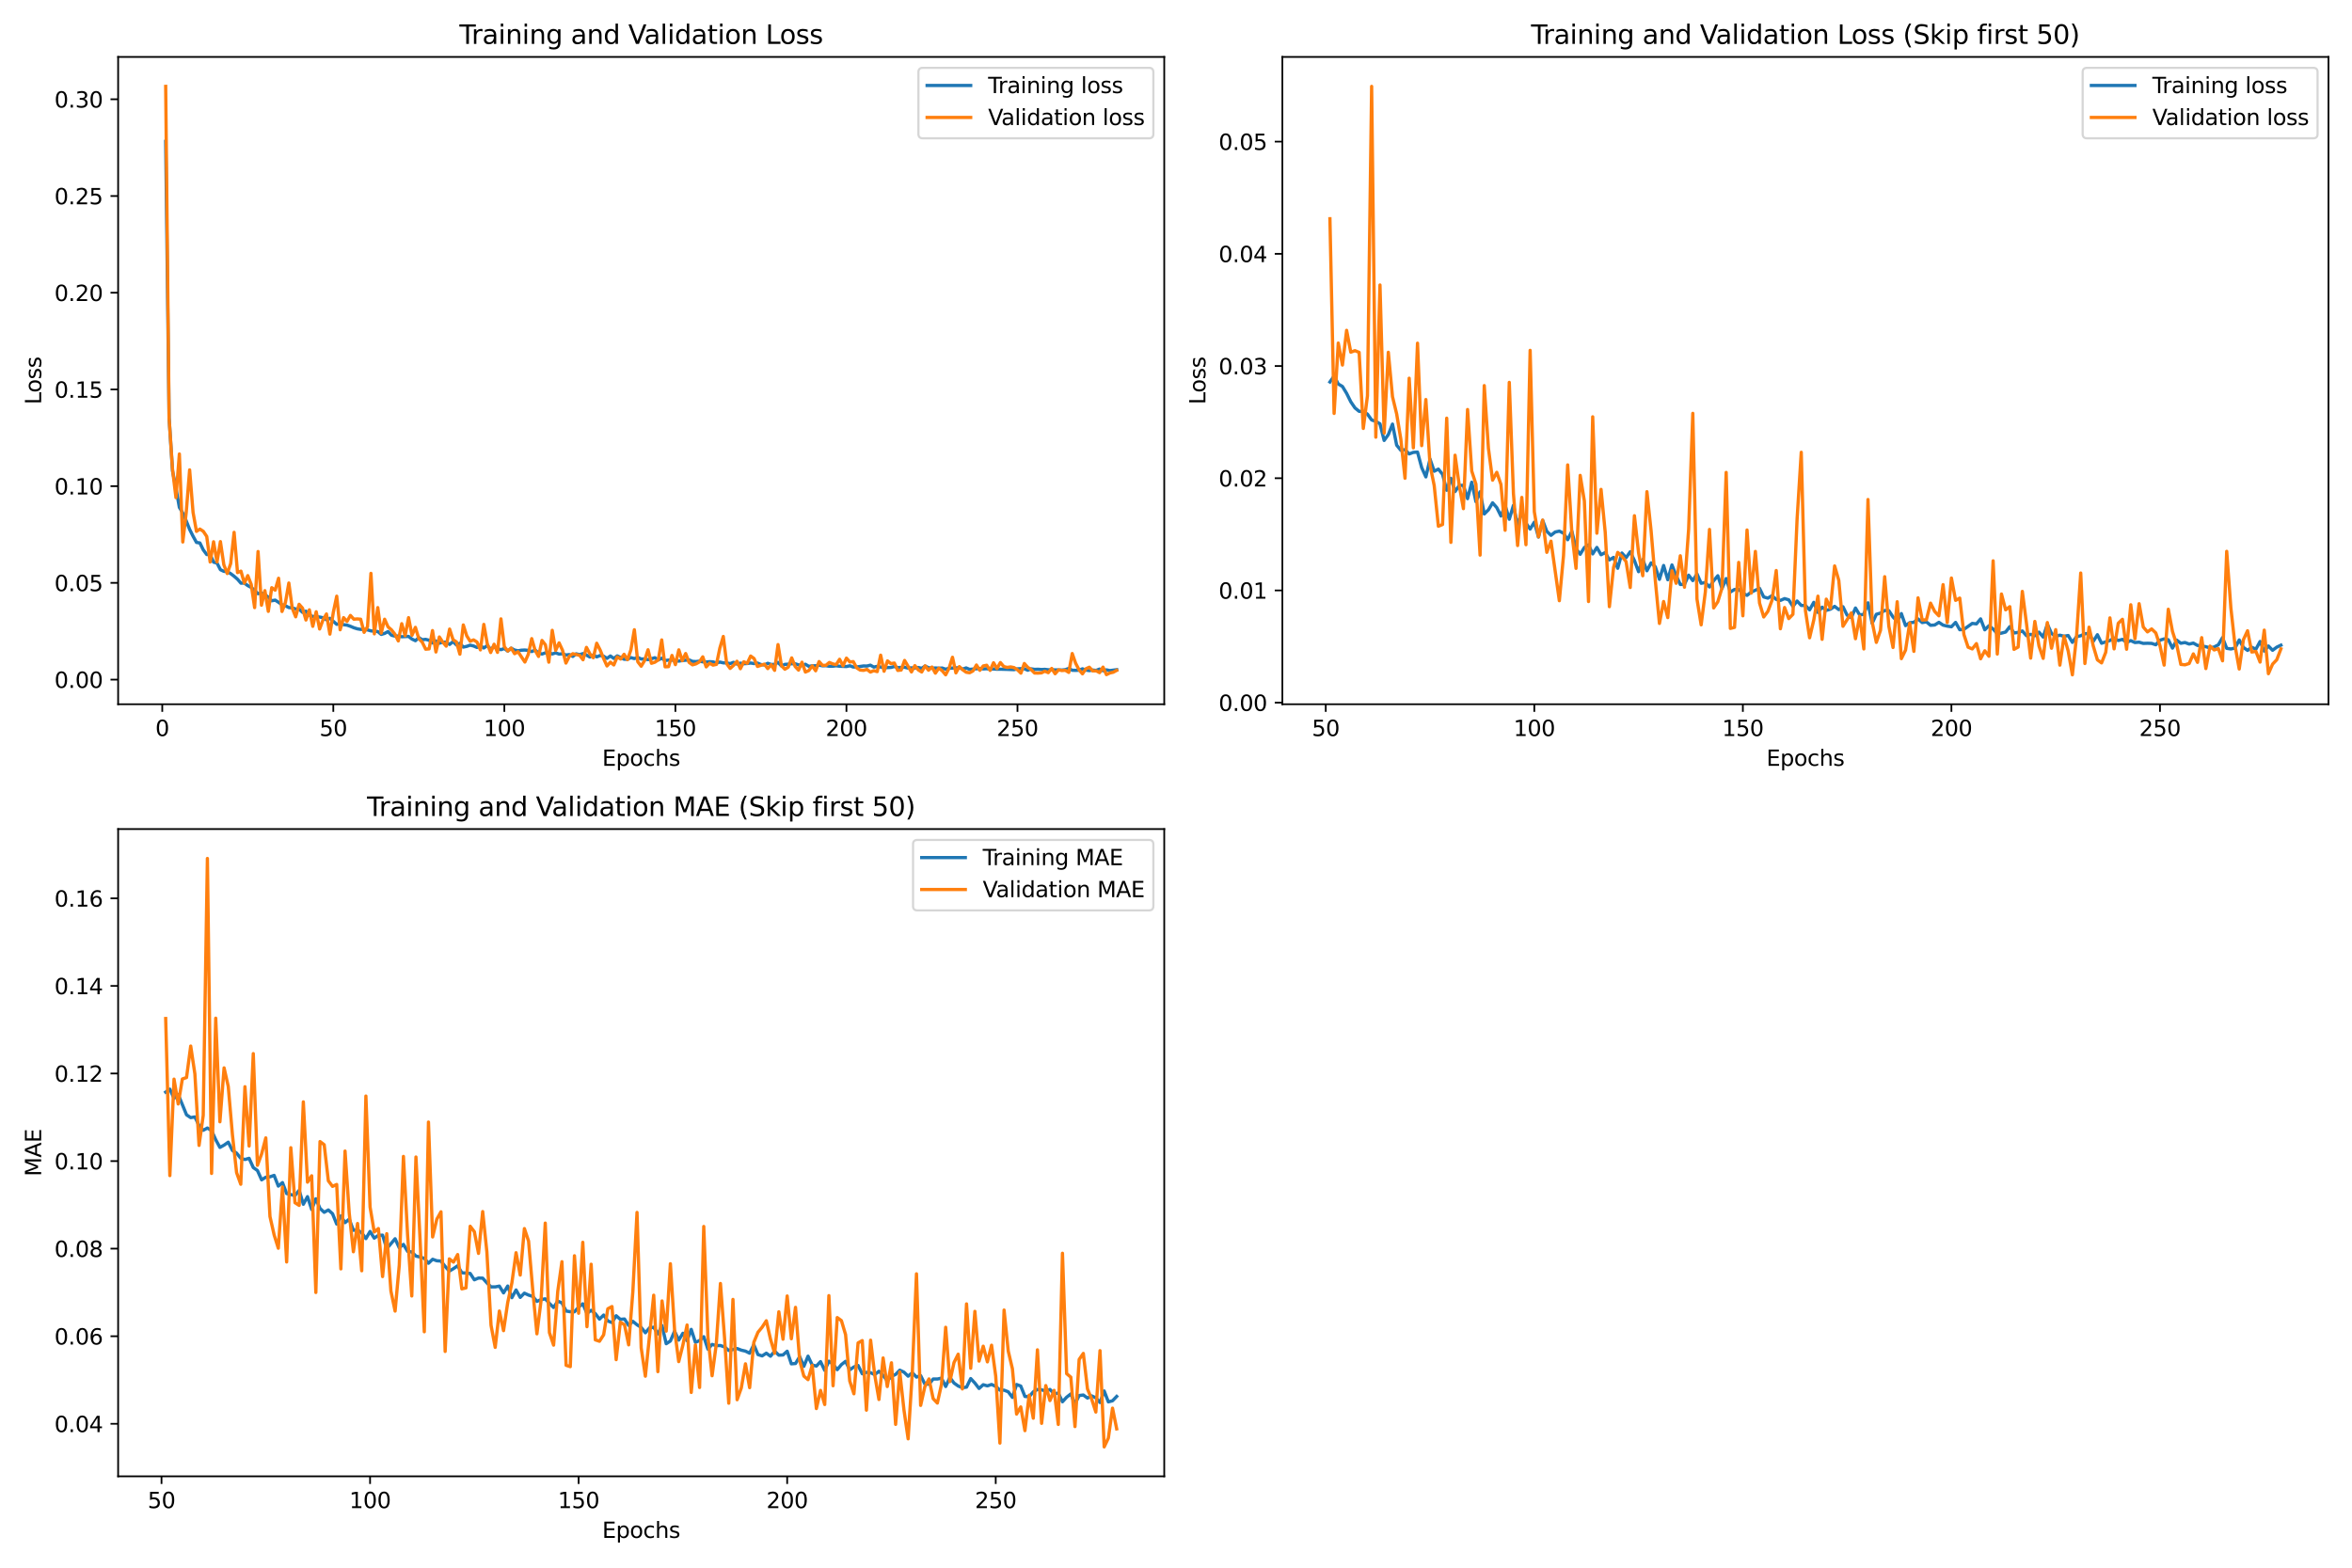 <?xml version="1.0" encoding="utf-8" standalone="no"?>
<!DOCTYPE svg PUBLIC "-//W3C//DTD SVG 1.1//EN"
  "http://www.w3.org/Graphics/SVG/1.1/DTD/svg11.dtd">
<svg xmlns:xlink="http://www.w3.org/1999/xlink" width="1080pt" height="720pt" viewBox="0 0 1080 720" xmlns="http://www.w3.org/2000/svg" version="1.1">
 <defs>
  <style type="text/css">*{stroke-linejoin: round; stroke-linecap: butt}</style>
 </defs>
 <g id="figure_1">
  <g id="patch_1">
   <path d="M 0 720 
L 1080 720 
L 1080 0 
L 0 0 
z
" style="fill: #ffffff"/>
  </g>
  <g id="axes_1">
   <g id="patch_2">
    <path d="M 54.245 323.44 
L 534.6 323.44 
L 534.6 26.16 
L 54.245 26.16 
z
" style="fill: #ffffff"/>
   </g>
   <g id="matplotlib.axis_1">
    <g id="xtick_1">
     <g id="line2d_1">
      <defs>
       <path id="m12623c1a7e" d="M 0 0 
L 0 3.5 
" style="stroke: #000000; stroke-width: 0.8"/>
      </defs>
      <g>
       <use xlink:href="#m12623c1a7e" x="74.509" y="323.44" style="stroke: #000000; stroke-width: 0.8"/>
      </g>
     </g>
     <g id="text_1">
      <!-- 0 -->
      <g transform="translate(71.327 338.038) scale(0.1 -0.1)">
       <defs>
        <path id="DejaVuSans-30" d="M 2034 4250 
Q 1547 4250 1301 3770 
Q 1056 3291 1056 2328 
Q 1056 1369 1301 889 
Q 1547 409 2034 409 
Q 2525 409 2770 889 
Q 3016 1369 3016 2328 
Q 3016 3291 2770 3770 
Q 2525 4250 2034 4250 
z
M 2034 4750 
Q 2819 4750 3233 4129 
Q 3647 3509 3647 2328 
Q 3647 1150 3233 529 
Q 2819 -91 2034 -91 
Q 1250 -91 836 529 
Q 422 1150 422 2328 
Q 422 3509 836 4129 
Q 1250 4750 2034 4750 
z
" transform="scale(0.016)"/>
       </defs>
       <use xlink:href="#DejaVuSans-30"/>
      </g>
     </g>
    </g>
    <g id="xtick_2">
     <g id="line2d_2">
      <g>
       <use xlink:href="#m12623c1a7e" x="153.049" y="323.44" style="stroke: #000000; stroke-width: 0.8"/>
      </g>
     </g>
     <g id="text_2">
      <!-- 50 -->
      <g transform="translate(146.687 338.038) scale(0.1 -0.1)">
       <defs>
        <path id="DejaVuSans-35" d="M 691 4666 
L 3169 4666 
L 3169 4134 
L 1269 4134 
L 1269 2991 
Q 1406 3038 1543 3061 
Q 1681 3084 1819 3084 
Q 2600 3084 3056 2656 
Q 3513 2228 3513 1497 
Q 3513 744 3044 326 
Q 2575 -91 1722 -91 
Q 1428 -91 1123 -41 
Q 819 9 494 109 
L 494 744 
Q 775 591 1075 516 
Q 1375 441 1709 441 
Q 2250 441 2565 725 
Q 2881 1009 2881 1497 
Q 2881 1984 2565 2268 
Q 2250 2553 1709 2553 
Q 1456 2553 1204 2497 
Q 953 2441 691 2322 
L 691 4666 
z
" transform="scale(0.016)"/>
       </defs>
       <use xlink:href="#DejaVuSans-35"/>
       <use xlink:href="#DejaVuSans-30" x="63.623"/>
      </g>
     </g>
    </g>
    <g id="xtick_3">
     <g id="line2d_3">
      <g>
       <use xlink:href="#m12623c1a7e" x="231.59" y="323.44" style="stroke: #000000; stroke-width: 0.8"/>
      </g>
     </g>
     <g id="text_3">
      <!-- 100 -->
      <g transform="translate(222.046 338.038) scale(0.1 -0.1)">
       <defs>
        <path id="DejaVuSans-31" d="M 794 531 
L 1825 531 
L 1825 4091 
L 703 3866 
L 703 4441 
L 1819 4666 
L 2450 4666 
L 2450 531 
L 3481 531 
L 3481 0 
L 794 0 
L 794 531 
z
" transform="scale(0.016)"/>
       </defs>
       <use xlink:href="#DejaVuSans-31"/>
       <use xlink:href="#DejaVuSans-30" x="63.623"/>
       <use xlink:href="#DejaVuSans-30" x="127.246"/>
      </g>
     </g>
    </g>
    <g id="xtick_4">
     <g id="line2d_4">
      <g>
       <use xlink:href="#m12623c1a7e" x="310.131" y="323.44" style="stroke: #000000; stroke-width: 0.8"/>
      </g>
     </g>
     <g id="text_4">
      <!-- 150 -->
      <g transform="translate(300.587 338.038) scale(0.1 -0.1)">
       <use xlink:href="#DejaVuSans-31"/>
       <use xlink:href="#DejaVuSans-35" x="63.623"/>
       <use xlink:href="#DejaVuSans-30" x="127.246"/>
      </g>
     </g>
    </g>
    <g id="xtick_5">
     <g id="line2d_5">
      <g>
       <use xlink:href="#m12623c1a7e" x="388.671" y="323.44" style="stroke: #000000; stroke-width: 0.8"/>
      </g>
     </g>
     <g id="text_5">
      <!-- 200 -->
      <g transform="translate(379.128 338.038) scale(0.1 -0.1)">
       <defs>
        <path id="DejaVuSans-32" d="M 1228 531 
L 3431 531 
L 3431 0 
L 469 0 
L 469 531 
Q 828 903 1448 1529 
Q 2069 2156 2228 2338 
Q 2531 2678 2651 2914 
Q 2772 3150 2772 3378 
Q 2772 3750 2511 3984 
Q 2250 4219 1831 4219 
Q 1534 4219 1204 4116 
Q 875 4013 500 3803 
L 500 4441 
Q 881 4594 1212 4672 
Q 1544 4750 1819 4750 
Q 2544 4750 2975 4387 
Q 3406 4025 3406 3419 
Q 3406 3131 3298 2873 
Q 3191 2616 2906 2266 
Q 2828 2175 2409 1742 
Q 1991 1309 1228 531 
z
" transform="scale(0.016)"/>
       </defs>
       <use xlink:href="#DejaVuSans-32"/>
       <use xlink:href="#DejaVuSans-30" x="63.623"/>
       <use xlink:href="#DejaVuSans-30" x="127.246"/>
      </g>
     </g>
    </g>
    <g id="xtick_6">
     <g id="line2d_6">
      <g>
       <use xlink:href="#m12623c1a7e" x="467.212" y="323.44" style="stroke: #000000; stroke-width: 0.8"/>
      </g>
     </g>
     <g id="text_6">
      <!-- 250 -->
      <g transform="translate(457.668 338.038) scale(0.1 -0.1)">
       <use xlink:href="#DejaVuSans-32"/>
       <use xlink:href="#DejaVuSans-35" x="63.623"/>
       <use xlink:href="#DejaVuSans-30" x="127.246"/>
      </g>
     </g>
    </g>
    <g id="text_7">
     <!-- Epochs -->
     <g transform="translate(276.507 351.717) scale(0.1 -0.1)">
      <defs>
       <path id="DejaVuSans-45" d="M 628 4666 
L 3578 4666 
L 3578 4134 
L 1259 4134 
L 1259 2753 
L 3481 2753 
L 3481 2222 
L 1259 2222 
L 1259 531 
L 3634 531 
L 3634 0 
L 628 0 
L 628 4666 
z
" transform="scale(0.016)"/>
       <path id="DejaVuSans-70" d="M 1159 525 
L 1159 -1331 
L 581 -1331 
L 581 3500 
L 1159 3500 
L 1159 2969 
Q 1341 3281 1617 3432 
Q 1894 3584 2278 3584 
Q 2916 3584 3314 3078 
Q 3713 2572 3713 1747 
Q 3713 922 3314 415 
Q 2916 -91 2278 -91 
Q 1894 -91 1617 61 
Q 1341 213 1159 525 
z
M 3116 1747 
Q 3116 2381 2855 2742 
Q 2594 3103 2138 3103 
Q 1681 3103 1420 2742 
Q 1159 2381 1159 1747 
Q 1159 1113 1420 752 
Q 1681 391 2138 391 
Q 2594 391 2855 752 
Q 3116 1113 3116 1747 
z
" transform="scale(0.016)"/>
       <path id="DejaVuSans-6f" d="M 1959 3097 
Q 1497 3097 1228 2736 
Q 959 2375 959 1747 
Q 959 1119 1226 758 
Q 1494 397 1959 397 
Q 2419 397 2687 759 
Q 2956 1122 2956 1747 
Q 2956 2369 2687 2733 
Q 2419 3097 1959 3097 
z
M 1959 3584 
Q 2709 3584 3137 3096 
Q 3566 2609 3566 1747 
Q 3566 888 3137 398 
Q 2709 -91 1959 -91 
Q 1206 -91 779 398 
Q 353 888 353 1747 
Q 353 2609 779 3096 
Q 1206 3584 1959 3584 
z
" transform="scale(0.016)"/>
       <path id="DejaVuSans-63" d="M 3122 3366 
L 3122 2828 
Q 2878 2963 2633 3030 
Q 2388 3097 2138 3097 
Q 1578 3097 1268 2742 
Q 959 2388 959 1747 
Q 959 1106 1268 751 
Q 1578 397 2138 397 
Q 2388 397 2633 464 
Q 2878 531 3122 666 
L 3122 134 
Q 2881 22 2623 -34 
Q 2366 -91 2075 -91 
Q 1284 -91 818 406 
Q 353 903 353 1747 
Q 353 2603 823 3093 
Q 1294 3584 2113 3584 
Q 2378 3584 2631 3529 
Q 2884 3475 3122 3366 
z
" transform="scale(0.016)"/>
       <path id="DejaVuSans-68" d="M 3513 2113 
L 3513 0 
L 2938 0 
L 2938 2094 
Q 2938 2591 2744 2837 
Q 2550 3084 2163 3084 
Q 1697 3084 1428 2787 
Q 1159 2491 1159 1978 
L 1159 0 
L 581 0 
L 581 4863 
L 1159 4863 
L 1159 2956 
Q 1366 3272 1645 3428 
Q 1925 3584 2291 3584 
Q 2894 3584 3203 3211 
Q 3513 2838 3513 2113 
z
" transform="scale(0.016)"/>
       <path id="DejaVuSans-73" d="M 2834 3397 
L 2834 2853 
Q 2591 2978 2328 3040 
Q 2066 3103 1784 3103 
Q 1356 3103 1142 2972 
Q 928 2841 928 2578 
Q 928 2378 1081 2264 
Q 1234 2150 1697 2047 
L 1894 2003 
Q 2506 1872 2764 1633 
Q 3022 1394 3022 966 
Q 3022 478 2636 193 
Q 2250 -91 1575 -91 
Q 1294 -91 989 -36 
Q 684 19 347 128 
L 347 722 
Q 666 556 975 473 
Q 1284 391 1588 391 
Q 1994 391 2212 530 
Q 2431 669 2431 922 
Q 2431 1156 2273 1281 
Q 2116 1406 1581 1522 
L 1381 1569 
Q 847 1681 609 1914 
Q 372 2147 372 2553 
Q 372 3047 722 3315 
Q 1072 3584 1716 3584 
Q 2034 3584 2315 3537 
Q 2597 3491 2834 3397 
z
" transform="scale(0.016)"/>
      </defs>
      <use xlink:href="#DejaVuSans-45"/>
      <use xlink:href="#DejaVuSans-70" x="63.184"/>
      <use xlink:href="#DejaVuSans-6f" x="126.66"/>
      <use xlink:href="#DejaVuSans-63" x="187.842"/>
      <use xlink:href="#DejaVuSans-68" x="242.822"/>
      <use xlink:href="#DejaVuSans-73" x="306.201"/>
     </g>
    </g>
   </g>
   <g id="matplotlib.axis_2">
    <g id="ytick_1">
     <g id="line2d_7">
      <defs>
       <path id="ma46100e6be" d="M 0 0 
L -3.5 0 
" style="stroke: #000000; stroke-width: 0.8"/>
      </defs>
      <g>
       <use xlink:href="#ma46100e6be" x="54.245" y="312.129" style="stroke: #000000; stroke-width: 0.8"/>
      </g>
     </g>
     <g id="text_8">
      <!-- 0.00 -->
      <g transform="translate(24.979 315.928) scale(0.1 -0.1)">
       <defs>
        <path id="DejaVuSans-2e" d="M 684 794 
L 1344 794 
L 1344 0 
L 684 0 
L 684 794 
z
" transform="scale(0.016)"/>
       </defs>
       <use xlink:href="#DejaVuSans-30"/>
       <use xlink:href="#DejaVuSans-2e" x="63.623"/>
       <use xlink:href="#DejaVuSans-30" x="95.41"/>
       <use xlink:href="#DejaVuSans-30" x="159.033"/>
      </g>
     </g>
    </g>
    <g id="ytick_2">
     <g id="line2d_8">
      <g>
       <use xlink:href="#ma46100e6be" x="54.245" y="267.707" style="stroke: #000000; stroke-width: 0.8"/>
      </g>
     </g>
     <g id="text_9">
      <!-- 0.05 -->
      <g transform="translate(24.979 271.507) scale(0.1 -0.1)">
       <use xlink:href="#DejaVuSans-30"/>
       <use xlink:href="#DejaVuSans-2e" x="63.623"/>
       <use xlink:href="#DejaVuSans-30" x="95.41"/>
       <use xlink:href="#DejaVuSans-35" x="159.033"/>
      </g>
     </g>
    </g>
    <g id="ytick_3">
     <g id="line2d_9">
      <g>
       <use xlink:href="#ma46100e6be" x="54.245" y="223.286" style="stroke: #000000; stroke-width: 0.8"/>
      </g>
     </g>
     <g id="text_10">
      <!-- 0.10 -->
      <g transform="translate(24.979 227.085) scale(0.1 -0.1)">
       <use xlink:href="#DejaVuSans-30"/>
       <use xlink:href="#DejaVuSans-2e" x="63.623"/>
       <use xlink:href="#DejaVuSans-31" x="95.41"/>
       <use xlink:href="#DejaVuSans-30" x="159.033"/>
      </g>
     </g>
    </g>
    <g id="ytick_4">
     <g id="line2d_10">
      <g>
       <use xlink:href="#ma46100e6be" x="54.245" y="178.865" style="stroke: #000000; stroke-width: 0.8"/>
      </g>
     </g>
     <g id="text_11">
      <!-- 0.15 -->
      <g transform="translate(24.979 182.664) scale(0.1 -0.1)">
       <use xlink:href="#DejaVuSans-30"/>
       <use xlink:href="#DejaVuSans-2e" x="63.623"/>
       <use xlink:href="#DejaVuSans-31" x="95.41"/>
       <use xlink:href="#DejaVuSans-35" x="159.033"/>
      </g>
     </g>
    </g>
    <g id="ytick_5">
     <g id="line2d_11">
      <g>
       <use xlink:href="#ma46100e6be" x="54.245" y="134.443" style="stroke: #000000; stroke-width: 0.8"/>
      </g>
     </g>
     <g id="text_12">
      <!-- 0.20 -->
      <g transform="translate(24.979 138.242) scale(0.1 -0.1)">
       <use xlink:href="#DejaVuSans-30"/>
       <use xlink:href="#DejaVuSans-2e" x="63.623"/>
       <use xlink:href="#DejaVuSans-32" x="95.41"/>
       <use xlink:href="#DejaVuSans-30" x="159.033"/>
      </g>
     </g>
    </g>
    <g id="ytick_6">
     <g id="line2d_12">
      <g>
       <use xlink:href="#ma46100e6be" x="54.245" y="90.022" style="stroke: #000000; stroke-width: 0.8"/>
      </g>
     </g>
     <g id="text_13">
      <!-- 0.25 -->
      <g transform="translate(24.979 93.821) scale(0.1 -0.1)">
       <use xlink:href="#DejaVuSans-30"/>
       <use xlink:href="#DejaVuSans-2e" x="63.623"/>
       <use xlink:href="#DejaVuSans-32" x="95.41"/>
       <use xlink:href="#DejaVuSans-35" x="159.033"/>
      </g>
     </g>
    </g>
    <g id="ytick_7">
     <g id="line2d_13">
      <g>
       <use xlink:href="#ma46100e6be" x="54.245" y="45.6" style="stroke: #000000; stroke-width: 0.8"/>
      </g>
     </g>
     <g id="text_14">
      <!-- 0.30 -->
      <g transform="translate(24.979 49.4) scale(0.1 -0.1)">
       <defs>
        <path id="DejaVuSans-33" d="M 2597 2516 
Q 3050 2419 3304 2112 
Q 3559 1806 3559 1356 
Q 3559 666 3084 287 
Q 2609 -91 1734 -91 
Q 1441 -91 1130 -33 
Q 819 25 488 141 
L 488 750 
Q 750 597 1062 519 
Q 1375 441 1716 441 
Q 2309 441 2620 675 
Q 2931 909 2931 1356 
Q 2931 1769 2642 2001 
Q 2353 2234 1838 2234 
L 1294 2234 
L 1294 2753 
L 1863 2753 
Q 2328 2753 2575 2939 
Q 2822 3125 2822 3475 
Q 2822 3834 2567 4026 
Q 2313 4219 1838 4219 
Q 1578 4219 1281 4162 
Q 984 4106 628 3988 
L 628 4550 
Q 988 4650 1302 4700 
Q 1616 4750 1894 4750 
Q 2613 4750 3031 4423 
Q 3450 4097 3450 3541 
Q 3450 3153 3228 2886 
Q 3006 2619 2597 2516 
z
" transform="scale(0.016)"/>
       </defs>
       <use xlink:href="#DejaVuSans-30"/>
       <use xlink:href="#DejaVuSans-2e" x="63.623"/>
       <use xlink:href="#DejaVuSans-33" x="95.41"/>
       <use xlink:href="#DejaVuSans-30" x="159.033"/>
      </g>
     </g>
    </g>
    <g id="text_15">
     <!-- Loss -->
     <g transform="translate(18.9 185.767) rotate(-90) scale(0.1 -0.1)">
      <defs>
       <path id="DejaVuSans-4c" d="M 628 4666 
L 1259 4666 
L 1259 531 
L 3531 531 
L 3531 0 
L 628 0 
L 628 4666 
z
" transform="scale(0.016)"/>
      </defs>
      <use xlink:href="#DejaVuSans-4c"/>
      <use xlink:href="#DejaVuSans-6f" x="53.963"/>
      <use xlink:href="#DejaVuSans-73" x="115.145"/>
      <use xlink:href="#DejaVuSans-73" x="167.244"/>
     </g>
    </g>
   </g>
   <g id="line2d_14">
    <path d="M 76.079 64.939 
L 77.65 191.953 
L 79.221 216.289 
L 80.792 224.204 
L 82.363 233.035 
L 83.933 235.633 
L 85.504 239.199 
L 87.075 243.138 
L 88.646 246.266 
L 90.217 249.114 
L 91.787 249.365 
L 93.358 252.571 
L 94.929 254.669 
L 96.5 254.652 
L 98.071 258.188 
L 99.642 258.594 
L 101.212 261.648 
L 102.783 262.395 
L 104.354 262.557 
L 105.925 263.458 
L 107.496 264.656 
L 109.066 266.03 
L 110.637 267.834 
L 112.208 267.804 
L 113.779 268.957 
L 115.35 269.799 
L 116.92 271.143 
L 118.491 272.674 
L 120.062 272.332 
L 121.633 273.099 
L 123.204 274.265 
L 124.775 275.923 
L 126.345 275.622 
L 127.916 276.62 
L 129.487 277.761 
L 131.058 278.221 
L 132.629 279.041 
L 134.199 279.163 
L 135.77 279.7 
L 137.341 279.766 
L 138.912 281.23 
L 140.483 280.694 
L 142.054 282.554 
L 143.624 283.129 
L 146.766 283.38 
L 148.337 283.704 
L 149.908 284.633 
L 151.478 283.971 
L 154.62 286.738 
L 156.191 286.267 
L 157.762 286.899 
L 159.332 287.094 
L 160.903 287.639 
L 162.474 288.306 
L 164.045 288.792 
L 165.616 289.062 
L 167.187 289.072 
L 168.757 289.285 
L 170.328 289.749 
L 173.47 290.051 
L 175.041 291.369 
L 176.611 290.907 
L 178.182 290.074 
L 179.753 291.742 
L 181.324 292.148 
L 182.895 292.099 
L 184.466 292.437 
L 187.607 292.291 
L 189.178 293.519 
L 190.749 294.255 
L 192.32 292.843 
L 193.89 293.806 
L 195.461 293.639 
L 197.032 294.047 
L 198.603 295.312 
L 200.174 294.369 
L 201.744 295.414 
L 203.315 294.932 
L 204.886 294.922 
L 206.457 295.978 
L 208.028 294.677 
L 209.599 296.215 
L 211.169 295.433 
L 212.74 297.191 
L 214.311 296.865 
L 215.882 296.309 
L 217.453 296.686 
L 219.023 297.352 
L 220.594 296.505 
L 222.165 297.609 
L 223.736 296.507 
L 225.307 298.098 
L 226.877 297.049 
L 228.448 297.915 
L 230.019 298.386 
L 231.59 297.84 
L 233.161 299.017 
L 234.732 297.7 
L 236.302 298.566 
L 237.873 298.883 
L 239.444 298.62 
L 241.015 298.548 
L 242.586 298.715 
L 244.156 299.229 
L 245.727 298.557 
L 247.298 299.93 
L 248.869 300.383 
L 250.44 299.847 
L 252.011 299.637 
L 253.581 300.353 
L 255.152 299.84 
L 256.723 300.418 
L 258.294 300.246 
L 259.865 300.828 
L 261.435 300.631 
L 263.006 301.491 
L 264.577 300.283 
L 266.148 300.655 
L 267.719 300.183 
L 269.289 300.878 
L 270.86 301.761 
L 272.431 300.792 
L 274.002 301.688 
L 275.573 301.063 
L 277.144 301.371 
L 278.714 302.366 
L 280.285 301.27 
L 281.856 302.398 
L 283.427 301.228 
L 286.568 302.774 
L 288.139 302.769 
L 289.71 302.036 
L 291.281 302.467 
L 292.852 301.935 
L 294.423 302.679 
L 295.993 302.618 
L 297.564 302.97 
L 300.706 302.082 
L 302.277 303.093 
L 303.847 302.305 
L 305.418 303.371 
L 306.989 303.17 
L 308.56 303.167 
L 310.131 303.466 
L 311.701 303.635 
L 313.272 303.376 
L 316.414 303.083 
L 317.985 303.762 
L 319.556 303.855 
L 321.126 303.661 
L 322.697 303.954 
L 324.268 304.036 
L 325.839 303.893 
L 327.41 303.988 
L 328.98 304.513 
L 330.551 304.083 
L 332.122 304.432 
L 333.693 304.441 
L 335.264 304.783 
L 336.834 304.189 
L 338.405 304.987 
L 339.976 304.572 
L 341.547 304.824 
L 343.118 304.73 
L 344.689 304.507 
L 346.259 304.763 
L 347.83 304.537 
L 349.401 305.207 
L 350.972 305.402 
L 352.543 304.638 
L 354.113 305.185 
L 355.684 305.14 
L 357.255 304.225 
L 358.826 305.85 
L 360.397 305.134 
L 361.968 305.041 
L 363.538 304.832 
L 365.109 304.849 
L 366.68 305.349 
L 368.251 305.686 
L 369.822 305.078 
L 371.392 306.031 
L 372.963 305.8 
L 374.534 305.771 
L 376.105 305.501 
L 377.676 305.788 
L 379.246 305.736 
L 380.817 306.007 
L 382.388 305.981 
L 383.959 305.772 
L 385.53 305.992 
L 388.671 306.122 
L 390.242 305.777 
L 391.813 306.358 
L 393.384 306.325 
L 396.525 305.857 
L 398.096 305.894 
L 399.667 305.498 
L 401.238 306.363 
L 402.809 306.04 
L 405.95 306.673 
L 409.092 306.539 
L 410.663 306.11 
L 412.234 306.614 
L 415.375 306.455 
L 416.946 306.829 
L 418.517 306.723 
L 420.088 306.832 
L 421.658 306.551 
L 423.229 306.938 
L 424.8 305.916 
L 426.371 306.653 
L 427.942 306.879 
L 429.513 306.79 
L 431.083 306.873 
L 432.654 306.815 
L 434.225 307.357 
L 435.796 306.907 
L 440.508 306.654 
L 442.079 307.285 
L 443.65 306.752 
L 445.221 307.427 
L 449.933 307.02 
L 451.504 307.211 
L 453.075 307.122 
L 454.646 307.357 
L 456.216 307.22 
L 457.787 307.371 
L 459.358 307.344 
L 462.5 307.428 
L 465.641 307.547 
L 467.212 307.185 
L 468.783 307.084 
L 470.354 307.149 
L 471.925 307.813 
L 473.495 307.179 
L 475.066 307.427 
L 476.637 307.369 
L 478.208 307.493 
L 479.779 307.415 
L 481.349 307.6 
L 487.633 307.723 
L 489.203 307.551 
L 490.774 306.981 
L 492.345 307.83 
L 493.916 307.88 
L 495.487 307.808 
L 497.058 307.165 
L 498.628 307.755 
L 500.199 307.994 
L 501.77 307.747 
L 503.341 307.899 
L 504.912 307.288 
L 506.482 308.047 
L 508.053 307.645 
L 509.624 307.985 
L 512.766 307.58 
L 512.766 307.58 
" clip-path="url(#pd4238d0452)" style="fill: none; stroke: #1f77b4; stroke-width: 1.5; stroke-linecap: square"/>
   </g>
   <g id="line2d_15">
    <path d="M 76.079 39.673 
L 77.65 192.155 
L 79.221 215.579 
L 80.792 228.541 
L 82.363 208.509 
L 83.933 248.924 
L 85.504 235.465 
L 87.075 215.814 
L 88.646 235.295 
L 90.217 244.051 
L 91.787 242.991 
L 93.358 244.028 
L 94.929 246.377 
L 96.5 258.106 
L 98.071 248.822 
L 99.642 258.082 
L 101.212 248.749 
L 102.783 259.368 
L 104.354 263.415 
L 105.925 258.845 
L 107.496 244.489 
L 109.066 262.984 
L 110.637 262.303 
L 112.208 267.811 
L 113.779 264.366 
L 115.35 268.396 
L 116.92 279.058 
L 118.491 253.304 
L 120.062 277.961 
L 121.633 271.272 
L 123.204 280.785 
L 124.775 269.908 
L 126.345 271.051 
L 127.916 265.572 
L 129.487 280.841 
L 131.058 276.728 
L 132.629 267.766 
L 134.199 279.331 
L 135.77 283.283 
L 137.341 277.536 
L 138.912 279.306 
L 140.483 284.758 
L 142.054 280.073 
L 143.624 287.657 
L 145.195 280.965 
L 146.766 288.883 
L 148.337 284.671 
L 149.908 281.981 
L 151.478 291.235 
L 153.049 281.23 
L 154.62 273.813 
L 156.191 289.229 
L 157.762 283.658 
L 159.332 285.397 
L 160.903 282.65 
L 162.474 284.378 
L 164.045 284.258 
L 165.616 284.395 
L 167.187 290.418 
L 168.757 287.829 
L 170.328 263.333 
L 171.899 291.11 
L 173.47 279.059 
L 175.041 290.787 
L 176.611 284.389 
L 178.182 287.902 
L 179.753 289.269 
L 181.324 291.27 
L 182.895 294.362 
L 184.466 286.442 
L 186.036 291.954 
L 187.607 283.669 
L 189.178 291.779 
L 190.749 288.129 
L 192.32 293.316 
L 193.89 294.941 
L 195.461 298.163 
L 197.032 298.025 
L 198.603 289.607 
L 200.174 299.439 
L 201.744 292.538 
L 203.315 294.909 
L 204.886 296.769 
L 206.457 288.92 
L 208.028 293.791 
L 209.599 294.824 
L 211.169 300.449 
L 212.74 287.026 
L 214.311 291.991 
L 215.882 294.513 
L 217.453 293.894 
L 219.023 294.851 
L 220.594 298.481 
L 222.165 286.772 
L 223.736 295.588 
L 225.307 299.69 
L 226.877 295.879 
L 228.448 299.623 
L 230.019 284.235 
L 231.59 297.009 
L 233.161 299.001 
L 234.732 297.676 
L 236.302 300.229 
L 237.873 299.346 
L 241.015 304.059 
L 242.586 300.492 
L 244.156 293.306 
L 245.727 298.689 
L 247.298 301.497 
L 248.869 294.135 
L 250.44 296.157 
L 252.011 304.124 
L 253.581 289.498 
L 255.152 298.714 
L 256.723 295.244 
L 258.294 298.638 
L 259.865 304.531 
L 261.435 301.422 
L 263.006 300.235 
L 266.148 300.961 
L 267.719 303.013 
L 269.289 297.329 
L 270.86 300.266 
L 272.431 302.083 
L 274.002 295.425 
L 275.573 298.523 
L 277.144 302.419 
L 278.714 305.858 
L 280.285 304.122 
L 281.856 305.396 
L 283.427 301.689 
L 284.998 302.68 
L 286.568 300.501 
L 288.139 302.989 
L 289.71 298.399 
L 291.281 289.223 
L 292.852 303.926 
L 294.423 305.97 
L 295.993 303.37 
L 297.564 298.416 
L 299.135 304.631 
L 300.706 304.139 
L 302.277 303.047 
L 303.847 293.901 
L 305.418 306.251 
L 306.989 306.171 
L 308.56 301.025 
L 310.131 305.255 
L 311.701 298.461 
L 313.272 303.458 
L 314.843 300.156 
L 316.414 304.244 
L 317.985 305.346 
L 319.556 304.901 
L 321.126 304.014 
L 322.697 301.668 
L 324.268 306.279 
L 325.839 304.596 
L 327.41 305.477 
L 328.98 305.134 
L 330.551 297.61 
L 332.122 292.307 
L 333.693 304.83 
L 335.264 306.995 
L 336.834 305.589 
L 338.405 303.699 
L 339.976 307.117 
L 341.547 303.935 
L 343.118 304.649 
L 344.689 301.305 
L 346.259 302.453 
L 347.83 306.085 
L 350.972 305.024 
L 352.543 307.068 
L 354.113 305.286 
L 355.684 307.879 
L 357.255 296.046 
L 358.826 305.739 
L 360.397 307.359 
L 361.968 306.401 
L 363.538 302.159 
L 365.109 306.078 
L 366.68 307.763 
L 368.251 304.139 
L 369.822 308.647 
L 371.392 307.973 
L 372.963 305.83 
L 374.534 308.071 
L 376.105 303.833 
L 377.676 305.589 
L 379.246 305.57 
L 380.817 304.251 
L 382.388 304.912 
L 383.959 305.256 
L 385.53 302.787 
L 387.101 305.791 
L 388.671 302.263 
L 390.242 304.031 
L 391.813 303.852 
L 393.384 306.738 
L 394.955 307.74 
L 396.525 307.876 
L 398.096 307.456 
L 399.667 308.657 
L 401.238 308.024 
L 402.809 308.459 
L 404.379 300.902 
L 405.95 308.282 
L 407.521 303.53 
L 409.092 304.782 
L 410.663 304.531 
L 412.234 307.912 
L 413.804 307.728 
L 415.375 303.323 
L 418.517 308.604 
L 420.088 305.701 
L 421.658 307.651 
L 423.229 308.625 
L 424.8 305.789 
L 426.371 307.822 
L 427.942 306.349 
L 429.513 309.16 
L 431.083 306.866 
L 432.654 308.048 
L 434.225 309.927 
L 435.796 306.887 
L 437.367 301.867 
L 438.937 309.032 
L 440.508 306.157 
L 442.079 307.633 
L 443.65 308.742 
L 445.221 308.983 
L 446.791 308.142 
L 448.362 305.419 
L 449.933 307.873 
L 451.504 305.847 
L 453.075 305.531 
L 454.646 307.902 
L 456.216 304.381 
L 457.787 307.073 
L 459.358 304.296 
L 460.929 306.144 
L 462.5 306.528 
L 464.07 306.295 
L 465.641 306.61 
L 467.212 307.616 
L 468.783 309.159 
L 470.354 304.735 
L 471.925 306.493 
L 473.495 307.521 
L 475.066 309.103 
L 476.637 309.135 
L 478.208 309.03 
L 479.779 308.27 
L 481.349 308.941 
L 482.92 306.984 
L 484.491 309.433 
L 486.062 307.651 
L 487.633 307.958 
L 489.203 307.853 
L 490.774 308.818 
L 492.345 300.151 
L 493.916 304.635 
L 495.487 307.627 
L 497.058 309.467 
L 498.628 307.149 
L 500.199 306.437 
L 501.77 308.122 
L 503.341 308.073 
L 504.912 308.92 
L 506.482 306.389 
L 508.053 309.838 
L 509.624 309.082 
L 511.195 308.734 
L 512.766 307.872 
L 512.766 307.872 
" clip-path="url(#pd4238d0452)" style="fill: none; stroke: #ff7f0e; stroke-width: 1.5; stroke-linecap: square"/>
   </g>
   <g id="patch_3">
    <path d="M 54.245 323.44 
L 54.245 26.16 
" style="fill: none; stroke: #000000; stroke-width: 0.8; stroke-linejoin: miter; stroke-linecap: square"/>
   </g>
   <g id="patch_4">
    <path d="M 534.6 323.44 
L 534.6 26.16 
" style="fill: none; stroke: #000000; stroke-width: 0.8; stroke-linejoin: miter; stroke-linecap: square"/>
   </g>
   <g id="patch_5">
    <path d="M 54.245 323.44 
L 534.6 323.44 
" style="fill: none; stroke: #000000; stroke-width: 0.8; stroke-linejoin: miter; stroke-linecap: square"/>
   </g>
   <g id="patch_6">
    <path d="M 54.245 26.16 
L 534.6 26.16 
" style="fill: none; stroke: #000000; stroke-width: 0.8; stroke-linejoin: miter; stroke-linecap: square"/>
   </g>
   <g id="text_16">
    <!-- Training and Validation Loss -->
    <g transform="translate(210.953 20.16) scale(0.12 -0.12)">
     <defs>
      <path id="DejaVuSans-54" d="M -19 4666 
L 3928 4666 
L 3928 4134 
L 2272 4134 
L 2272 0 
L 1638 0 
L 1638 4134 
L -19 4134 
L -19 4666 
z
" transform="scale(0.016)"/>
      <path id="DejaVuSans-72" d="M 2631 2963 
Q 2534 3019 2420 3045 
Q 2306 3072 2169 3072 
Q 1681 3072 1420 2755 
Q 1159 2438 1159 1844 
L 1159 0 
L 581 0 
L 581 3500 
L 1159 3500 
L 1159 2956 
Q 1341 3275 1631 3429 
Q 1922 3584 2338 3584 
Q 2397 3584 2469 3576 
Q 2541 3569 2628 3553 
L 2631 2963 
z
" transform="scale(0.016)"/>
      <path id="DejaVuSans-61" d="M 2194 1759 
Q 1497 1759 1228 1600 
Q 959 1441 959 1056 
Q 959 750 1161 570 
Q 1363 391 1709 391 
Q 2188 391 2477 730 
Q 2766 1069 2766 1631 
L 2766 1759 
L 2194 1759 
z
M 3341 1997 
L 3341 0 
L 2766 0 
L 2766 531 
Q 2569 213 2275 61 
Q 1981 -91 1556 -91 
Q 1019 -91 701 211 
Q 384 513 384 1019 
Q 384 1609 779 1909 
Q 1175 2209 1959 2209 
L 2766 2209 
L 2766 2266 
Q 2766 2663 2505 2880 
Q 2244 3097 1772 3097 
Q 1472 3097 1187 3025 
Q 903 2953 641 2809 
L 641 3341 
Q 956 3463 1253 3523 
Q 1550 3584 1831 3584 
Q 2591 3584 2966 3190 
Q 3341 2797 3341 1997 
z
" transform="scale(0.016)"/>
      <path id="DejaVuSans-69" d="M 603 3500 
L 1178 3500 
L 1178 0 
L 603 0 
L 603 3500 
z
M 603 4863 
L 1178 4863 
L 1178 4134 
L 603 4134 
L 603 4863 
z
" transform="scale(0.016)"/>
      <path id="DejaVuSans-6e" d="M 3513 2113 
L 3513 0 
L 2938 0 
L 2938 2094 
Q 2938 2591 2744 2837 
Q 2550 3084 2163 3084 
Q 1697 3084 1428 2787 
Q 1159 2491 1159 1978 
L 1159 0 
L 581 0 
L 581 3500 
L 1159 3500 
L 1159 2956 
Q 1366 3272 1645 3428 
Q 1925 3584 2291 3584 
Q 2894 3584 3203 3211 
Q 3513 2838 3513 2113 
z
" transform="scale(0.016)"/>
      <path id="DejaVuSans-67" d="M 2906 1791 
Q 2906 2416 2648 2759 
Q 2391 3103 1925 3103 
Q 1463 3103 1205 2759 
Q 947 2416 947 1791 
Q 947 1169 1205 825 
Q 1463 481 1925 481 
Q 2391 481 2648 825 
Q 2906 1169 2906 1791 
z
M 3481 434 
Q 3481 -459 3084 -895 
Q 2688 -1331 1869 -1331 
Q 1566 -1331 1297 -1286 
Q 1028 -1241 775 -1147 
L 775 -588 
Q 1028 -725 1275 -790 
Q 1522 -856 1778 -856 
Q 2344 -856 2625 -561 
Q 2906 -266 2906 331 
L 2906 616 
Q 2728 306 2450 153 
Q 2172 0 1784 0 
Q 1141 0 747 490 
Q 353 981 353 1791 
Q 353 2603 747 3093 
Q 1141 3584 1784 3584 
Q 2172 3584 2450 3431 
Q 2728 3278 2906 2969 
L 2906 3500 
L 3481 3500 
L 3481 434 
z
" transform="scale(0.016)"/>
      <path id="DejaVuSans-20" transform="scale(0.016)"/>
      <path id="DejaVuSans-64" d="M 2906 2969 
L 2906 4863 
L 3481 4863 
L 3481 0 
L 2906 0 
L 2906 525 
Q 2725 213 2448 61 
Q 2172 -91 1784 -91 
Q 1150 -91 751 415 
Q 353 922 353 1747 
Q 353 2572 751 3078 
Q 1150 3584 1784 3584 
Q 2172 3584 2448 3432 
Q 2725 3281 2906 2969 
z
M 947 1747 
Q 947 1113 1208 752 
Q 1469 391 1925 391 
Q 2381 391 2643 752 
Q 2906 1113 2906 1747 
Q 2906 2381 2643 2742 
Q 2381 3103 1925 3103 
Q 1469 3103 1208 2742 
Q 947 2381 947 1747 
z
" transform="scale(0.016)"/>
      <path id="DejaVuSans-56" d="M 1831 0 
L 50 4666 
L 709 4666 
L 2188 738 
L 3669 4666 
L 4325 4666 
L 2547 0 
L 1831 0 
z
" transform="scale(0.016)"/>
      <path id="DejaVuSans-6c" d="M 603 4863 
L 1178 4863 
L 1178 0 
L 603 0 
L 603 4863 
z
" transform="scale(0.016)"/>
      <path id="DejaVuSans-74" d="M 1172 4494 
L 1172 3500 
L 2356 3500 
L 2356 3053 
L 1172 3053 
L 1172 1153 
Q 1172 725 1289 603 
Q 1406 481 1766 481 
L 2356 481 
L 2356 0 
L 1766 0 
Q 1100 0 847 248 
Q 594 497 594 1153 
L 594 3053 
L 172 3053 
L 172 3500 
L 594 3500 
L 594 4494 
L 1172 4494 
z
" transform="scale(0.016)"/>
     </defs>
     <use xlink:href="#DejaVuSans-54"/>
     <use xlink:href="#DejaVuSans-72" x="46.334"/>
     <use xlink:href="#DejaVuSans-61" x="87.447"/>
     <use xlink:href="#DejaVuSans-69" x="148.727"/>
     <use xlink:href="#DejaVuSans-6e" x="176.51"/>
     <use xlink:href="#DejaVuSans-69" x="239.889"/>
     <use xlink:href="#DejaVuSans-6e" x="267.672"/>
     <use xlink:href="#DejaVuSans-67" x="331.051"/>
     <use xlink:href="#DejaVuSans-20" x="394.527"/>
     <use xlink:href="#DejaVuSans-61" x="426.314"/>
     <use xlink:href="#DejaVuSans-6e" x="487.594"/>
     <use xlink:href="#DejaVuSans-64" x="550.973"/>
     <use xlink:href="#DejaVuSans-20" x="614.449"/>
     <use xlink:href="#DejaVuSans-56" x="646.236"/>
     <use xlink:href="#DejaVuSans-61" x="706.895"/>
     <use xlink:href="#DejaVuSans-6c" x="768.174"/>
     <use xlink:href="#DejaVuSans-69" x="795.957"/>
     <use xlink:href="#DejaVuSans-64" x="823.74"/>
     <use xlink:href="#DejaVuSans-61" x="887.217"/>
     <use xlink:href="#DejaVuSans-74" x="948.496"/>
     <use xlink:href="#DejaVuSans-69" x="987.705"/>
     <use xlink:href="#DejaVuSans-6f" x="1015.488"/>
     <use xlink:href="#DejaVuSans-6e" x="1076.67"/>
     <use xlink:href="#DejaVuSans-20" x="1140.049"/>
     <use xlink:href="#DejaVuSans-4c" x="1171.836"/>
     <use xlink:href="#DejaVuSans-6f" x="1225.799"/>
     <use xlink:href="#DejaVuSans-73" x="1286.98"/>
     <use xlink:href="#DejaVuSans-73" x="1339.08"/>
    </g>
   </g>
   <g id="legend_1">
    <g id="patch_7">
     <path d="M 423.725 63.516 
L 527.6 63.516 
Q 529.6 63.516 529.6 61.516 
L 529.6 33.16 
Q 529.6 31.16 527.6 31.16 
L 423.725 31.16 
Q 421.725 31.16 421.725 33.16 
L 421.725 61.516 
Q 421.725 63.516 423.725 63.516 
z
" style="fill: #ffffff; opacity: 0.8; stroke: #cccccc; stroke-linejoin: miter"/>
    </g>
    <g id="line2d_16">
     <path d="M 425.725 39.258 
L 435.725 39.258 
L 445.725 39.258 
" style="fill: none; stroke: #1f77b4; stroke-width: 1.5; stroke-linecap: square"/>
    </g>
    <g id="text_17">
     <!-- Training loss -->
     <g transform="translate(453.725 42.758) scale(0.1 -0.1)">
      <use xlink:href="#DejaVuSans-54"/>
      <use xlink:href="#DejaVuSans-72" x="46.334"/>
      <use xlink:href="#DejaVuSans-61" x="87.447"/>
      <use xlink:href="#DejaVuSans-69" x="148.727"/>
      <use xlink:href="#DejaVuSans-6e" x="176.51"/>
      <use xlink:href="#DejaVuSans-69" x="239.889"/>
      <use xlink:href="#DejaVuSans-6e" x="267.672"/>
      <use xlink:href="#DejaVuSans-67" x="331.051"/>
      <use xlink:href="#DejaVuSans-20" x="394.527"/>
      <use xlink:href="#DejaVuSans-6c" x="426.314"/>
      <use xlink:href="#DejaVuSans-6f" x="454.098"/>
      <use xlink:href="#DejaVuSans-73" x="515.279"/>
      <use xlink:href="#DejaVuSans-73" x="567.379"/>
     </g>
    </g>
    <g id="line2d_17">
     <path d="M 425.725 53.937 
L 435.725 53.937 
L 445.725 53.937 
" style="fill: none; stroke: #ff7f0e; stroke-width: 1.5; stroke-linecap: square"/>
    </g>
    <g id="text_18">
     <!-- Validation loss -->
     <g transform="translate(453.725 57.437) scale(0.1 -0.1)">
      <use xlink:href="#DejaVuSans-56"/>
      <use xlink:href="#DejaVuSans-61" x="60.658"/>
      <use xlink:href="#DejaVuSans-6c" x="121.938"/>
      <use xlink:href="#DejaVuSans-69" x="149.721"/>
      <use xlink:href="#DejaVuSans-64" x="177.504"/>
      <use xlink:href="#DejaVuSans-61" x="240.98"/>
      <use xlink:href="#DejaVuSans-74" x="302.26"/>
      <use xlink:href="#DejaVuSans-69" x="341.469"/>
      <use xlink:href="#DejaVuSans-6f" x="369.252"/>
      <use xlink:href="#DejaVuSans-6e" x="430.434"/>
      <use xlink:href="#DejaVuSans-20" x="493.812"/>
      <use xlink:href="#DejaVuSans-6c" x="525.6"/>
      <use xlink:href="#DejaVuSans-6f" x="553.383"/>
      <use xlink:href="#DejaVuSans-73" x="614.564"/>
      <use xlink:href="#DejaVuSans-73" x="666.664"/>
     </g>
    </g>
   </g>
  </g>
  <g id="axes_2">
   <g id="patch_8">
    <path d="M 588.845 323.44 
L 1069.2 323.44 
L 1069.2 26.16 
L 588.845 26.16 
z
" style="fill: #ffffff"/>
   </g>
   <g id="matplotlib.axis_3">
    <g id="xtick_7">
     <g id="line2d_18">
      <g>
       <use xlink:href="#m12623c1a7e" x="608.764" y="323.44" style="stroke: #000000; stroke-width: 0.8"/>
      </g>
     </g>
     <g id="text_19">
      <!-- 50 -->
      <g transform="translate(602.402 338.038) scale(0.1 -0.1)">
       <use xlink:href="#DejaVuSans-35"/>
       <use xlink:href="#DejaVuSans-30" x="63.623"/>
      </g>
     </g>
    </g>
    <g id="xtick_8">
     <g id="line2d_19">
      <g>
       <use xlink:href="#m12623c1a7e" x="704.529" y="323.44" style="stroke: #000000; stroke-width: 0.8"/>
      </g>
     </g>
     <g id="text_20">
      <!-- 100 -->
      <g transform="translate(694.985 338.038) scale(0.1 -0.1)">
       <use xlink:href="#DejaVuSans-31"/>
       <use xlink:href="#DejaVuSans-30" x="63.623"/>
       <use xlink:href="#DejaVuSans-30" x="127.246"/>
      </g>
     </g>
    </g>
    <g id="xtick_9">
     <g id="line2d_20">
      <g>
       <use xlink:href="#m12623c1a7e" x="800.293" y="323.44" style="stroke: #000000; stroke-width: 0.8"/>
      </g>
     </g>
     <g id="text_21">
      <!-- 150 -->
      <g transform="translate(790.749 338.038) scale(0.1 -0.1)">
       <use xlink:href="#DejaVuSans-31"/>
       <use xlink:href="#DejaVuSans-35" x="63.623"/>
       <use xlink:href="#DejaVuSans-30" x="127.246"/>
      </g>
     </g>
    </g>
    <g id="xtick_10">
     <g id="line2d_21">
      <g>
       <use xlink:href="#m12623c1a7e" x="896.058" y="323.44" style="stroke: #000000; stroke-width: 0.8"/>
      </g>
     </g>
     <g id="text_22">
      <!-- 200 -->
      <g transform="translate(886.514 338.038) scale(0.1 -0.1)">
       <use xlink:href="#DejaVuSans-32"/>
       <use xlink:href="#DejaVuSans-30" x="63.623"/>
       <use xlink:href="#DejaVuSans-30" x="127.246"/>
      </g>
     </g>
    </g>
    <g id="xtick_11">
     <g id="line2d_22">
      <g>
       <use xlink:href="#m12623c1a7e" x="991.822" y="323.44" style="stroke: #000000; stroke-width: 0.8"/>
      </g>
     </g>
     <g id="text_23">
      <!-- 250 -->
      <g transform="translate(982.278 338.038) scale(0.1 -0.1)">
       <use xlink:href="#DejaVuSans-32"/>
       <use xlink:href="#DejaVuSans-35" x="63.623"/>
       <use xlink:href="#DejaVuSans-30" x="127.246"/>
      </g>
     </g>
    </g>
    <g id="text_24">
     <!-- Epochs -->
     <g transform="translate(811.107 351.717) scale(0.1 -0.1)">
      <use xlink:href="#DejaVuSans-45"/>
      <use xlink:href="#DejaVuSans-70" x="63.184"/>
      <use xlink:href="#DejaVuSans-6f" x="126.66"/>
      <use xlink:href="#DejaVuSans-63" x="187.842"/>
      <use xlink:href="#DejaVuSans-68" x="242.822"/>
      <use xlink:href="#DejaVuSans-73" x="306.201"/>
     </g>
    </g>
   </g>
   <g id="matplotlib.axis_4">
    <g id="ytick_8">
     <g id="line2d_23">
      <g>
       <use xlink:href="#ma46100e6be" x="588.845" y="322.696" style="stroke: #000000; stroke-width: 0.8"/>
      </g>
     </g>
     <g id="text_25">
      <!-- 0.00 -->
      <g transform="translate(559.579 326.496) scale(0.1 -0.1)">
       <use xlink:href="#DejaVuSans-30"/>
       <use xlink:href="#DejaVuSans-2e" x="63.623"/>
       <use xlink:href="#DejaVuSans-30" x="95.41"/>
       <use xlink:href="#DejaVuSans-30" x="159.033"/>
      </g>
     </g>
    </g>
    <g id="ytick_9">
     <g id="line2d_24">
      <g>
       <use xlink:href="#ma46100e6be" x="588.845" y="271.166" style="stroke: #000000; stroke-width: 0.8"/>
      </g>
     </g>
     <g id="text_26">
      <!-- 0.01 -->
      <g transform="translate(559.579 274.966) scale(0.1 -0.1)">
       <use xlink:href="#DejaVuSans-30"/>
       <use xlink:href="#DejaVuSans-2e" x="63.623"/>
       <use xlink:href="#DejaVuSans-30" x="95.41"/>
       <use xlink:href="#DejaVuSans-31" x="159.033"/>
      </g>
     </g>
    </g>
    <g id="ytick_10">
     <g id="line2d_25">
      <g>
       <use xlink:href="#ma46100e6be" x="588.845" y="219.636" style="stroke: #000000; stroke-width: 0.8"/>
      </g>
     </g>
     <g id="text_27">
      <!-- 0.02 -->
      <g transform="translate(559.579 223.436) scale(0.1 -0.1)">
       <use xlink:href="#DejaVuSans-30"/>
       <use xlink:href="#DejaVuSans-2e" x="63.623"/>
       <use xlink:href="#DejaVuSans-30" x="95.41"/>
       <use xlink:href="#DejaVuSans-32" x="159.033"/>
      </g>
     </g>
    </g>
    <g id="ytick_11">
     <g id="line2d_26">
      <g>
       <use xlink:href="#ma46100e6be" x="588.845" y="168.107" style="stroke: #000000; stroke-width: 0.8"/>
      </g>
     </g>
     <g id="text_28">
      <!-- 0.03 -->
      <g transform="translate(559.579 171.906) scale(0.1 -0.1)">
       <use xlink:href="#DejaVuSans-30"/>
       <use xlink:href="#DejaVuSans-2e" x="63.623"/>
       <use xlink:href="#DejaVuSans-30" x="95.41"/>
       <use xlink:href="#DejaVuSans-33" x="159.033"/>
      </g>
     </g>
    </g>
    <g id="ytick_12">
     <g id="line2d_27">
      <g>
       <use xlink:href="#ma46100e6be" x="588.845" y="116.577" style="stroke: #000000; stroke-width: 0.8"/>
      </g>
     </g>
     <g id="text_29">
      <!-- 0.04 -->
      <g transform="translate(559.579 120.376) scale(0.1 -0.1)">
       <defs>
        <path id="DejaVuSans-34" d="M 2419 4116 
L 825 1625 
L 2419 1625 
L 2419 4116 
z
M 2253 4666 
L 3047 4666 
L 3047 1625 
L 3713 1625 
L 3713 1100 
L 3047 1100 
L 3047 0 
L 2419 0 
L 2419 1100 
L 313 1100 
L 313 1709 
L 2253 4666 
z
" transform="scale(0.016)"/>
       </defs>
       <use xlink:href="#DejaVuSans-30"/>
       <use xlink:href="#DejaVuSans-2e" x="63.623"/>
       <use xlink:href="#DejaVuSans-30" x="95.41"/>
       <use xlink:href="#DejaVuSans-34" x="159.033"/>
      </g>
     </g>
    </g>
    <g id="ytick_13">
     <g id="line2d_28">
      <g>
       <use xlink:href="#ma46100e6be" x="588.845" y="65.047" style="stroke: #000000; stroke-width: 0.8"/>
      </g>
     </g>
     <g id="text_30">
      <!-- 0.05 -->
      <g transform="translate(559.579 68.846) scale(0.1 -0.1)">
       <use xlink:href="#DejaVuSans-30"/>
       <use xlink:href="#DejaVuSans-2e" x="63.623"/>
       <use xlink:href="#DejaVuSans-30" x="95.41"/>
       <use xlink:href="#DejaVuSans-35" x="159.033"/>
      </g>
     </g>
    </g>
    <g id="text_31">
     <!-- Loss -->
     <g transform="translate(553.5 185.767) rotate(-90) scale(0.1 -0.1)">
      <use xlink:href="#DejaVuSans-4c"/>
      <use xlink:href="#DejaVuSans-6f" x="53.963"/>
      <use xlink:href="#DejaVuSans-73" x="115.145"/>
      <use xlink:href="#DejaVuSans-73" x="167.244"/>
     </g>
    </g>
   </g>
   <g id="line2d_29">
    <path d="M 610.679 175.427 
L 612.595 172.693 
L 614.51 176.362 
L 616.425 177.492 
L 618.34 180.65 
L 620.256 184.52 
L 622.171 187.342 
L 624.086 188.909 
L 626.002 188.963 
L 627.917 190.197 
L 629.832 192.89 
L 631.748 193.531 
L 633.663 194.64 
L 635.578 202.287 
L 637.493 199.606 
L 639.409 194.777 
L 641.324 204.452 
L 643.239 206.806 
L 645.155 206.521 
L 647.07 208.481 
L 648.985 207.764 
L 650.9 207.636 
L 652.816 214.759 
L 654.731 219.024 
L 656.646 210.838 
L 658.562 216.424 
L 660.477 215.456 
L 662.392 217.818 
L 664.307 225.16 
L 666.223 219.687 
L 668.138 225.749 
L 670.053 222.953 
L 671.969 222.894 
L 673.884 229.02 
L 675.799 221.476 
L 677.715 230.396 
L 679.63 225.86 
L 681.545 236.056 
L 683.46 234.164 
L 685.376 230.939 
L 687.291 233.127 
L 689.206 236.988 
L 691.122 232.075 
L 693.037 238.477 
L 694.952 232.088 
L 696.867 241.315 
L 698.783 235.231 
L 700.698 240.256 
L 702.613 242.985 
L 704.529 239.82 
L 706.444 246.644 
L 708.359 239.01 
L 710.274 244.033 
L 712.19 245.867 
L 714.105 244.346 
L 716.02 243.928 
L 717.936 244.897 
L 719.851 247.877 
L 721.766 243.978 
L 723.681 251.942 
L 725.597 254.57 
L 727.512 251.463 
L 729.427 250.242 
L 731.343 254.394 
L 733.258 251.42 
L 735.173 254.775 
L 737.089 253.773 
L 739.004 257.153 
L 740.919 256.008 
L 742.834 260.993 
L 744.75 253.992 
L 746.665 256.145 
L 748.58 253.41 
L 750.496 257.443 
L 752.411 262.56 
L 754.326 256.94 
L 756.241 262.136 
L 758.157 258.516 
L 760.072 260.302 
L 761.987 266.072 
L 763.903 259.712 
L 765.818 266.256 
L 767.733 259.468 
L 769.648 264.312 
L 771.564 268.435 
L 773.479 268.406 
L 775.394 264.157 
L 777.31 266.656 
L 779.225 263.571 
L 781.14 267.885 
L 783.056 267.53 
L 784.971 269.574 
L 786.886 266.715 
L 788.801 264.426 
L 790.717 270.287 
L 792.632 265.719 
L 794.547 271.902 
L 796.463 270.732 
L 798.378 270.715 
L 800.293 272.453 
L 802.208 273.43 
L 804.124 271.931 
L 807.954 270.229 
L 809.87 274.169 
L 811.785 274.708 
L 813.7 273.584 
L 815.615 275.283 
L 817.531 275.756 
L 819.446 274.926 
L 821.361 275.478 
L 823.277 278.524 
L 825.192 276.03 
L 827.107 278.057 
L 829.023 278.107 
L 830.938 280.092 
L 832.853 276.647 
L 834.768 281.272 
L 836.684 278.867 
L 838.599 280.33 
L 840.514 279.783 
L 842.43 278.487 
L 844.345 279.977 
L 846.26 278.662 
L 848.175 282.552 
L 850.091 283.68 
L 852.006 279.248 
L 853.921 282.419 
L 855.837 282.158 
L 857.752 276.856 
L 859.667 286.277 
L 861.582 282.126 
L 863.498 281.586 
L 865.413 280.374 
L 867.328 280.47 
L 869.244 283.371 
L 871.159 285.329 
L 873.074 281.802 
L 874.989 287.331 
L 876.905 285.988 
L 878.82 285.822 
L 880.735 284.257 
L 882.651 285.921 
L 884.566 285.615 
L 886.481 287.188 
L 888.397 287.039 
L 890.312 285.825 
L 892.227 287.102 
L 894.142 287.559 
L 896.058 287.858 
L 897.973 285.854 
L 899.888 289.228 
L 901.804 289.034 
L 905.634 286.32 
L 907.549 286.533 
L 909.465 284.239 
L 911.38 289.256 
L 913.295 287.383 
L 915.211 288.897 
L 917.126 291.052 
L 919.041 290.783 
L 920.956 290.277 
L 922.872 287.785 
L 924.787 290.71 
L 926.702 290.456 
L 928.618 289.786 
L 930.533 291.956 
L 932.448 291.339 
L 934.364 291.976 
L 936.279 290.346 
L 938.194 292.591 
L 940.109 286.663 
L 942.025 290.939 
L 943.94 292.249 
L 945.855 291.728 
L 947.771 292.209 
L 949.686 291.878 
L 951.601 295.019 
L 953.516 292.41 
L 955.432 291.98 
L 957.347 291.062 
L 959.262 290.942 
L 961.178 294.601 
L 963.093 291.509 
L 965.008 295.425 
L 968.839 294.158 
L 970.754 293.063 
L 972.669 294.174 
L 974.585 293.654 
L 976.5 295.022 
L 978.415 294.227 
L 980.33 295.102 
L 982.246 294.942 
L 984.161 295.497 
L 986.076 295.43 
L 987.992 295.496 
L 989.907 296.119 
L 991.822 294.019 
L 993.738 293.435 
L 995.653 293.81 
L 997.568 297.663 
L 999.483 293.987 
L 1001.399 295.428 
L 1003.314 295.09 
L 1005.229 295.806 
L 1007.145 295.358 
L 1009.06 296.426 
L 1012.89 297.015 
L 1014.806 297.578 
L 1016.721 297.144 
L 1018.636 296.145 
L 1020.552 292.84 
L 1022.467 297.763 
L 1024.382 298.051 
L 1026.297 297.633 
L 1028.213 293.908 
L 1030.128 297.326 
L 1032.043 298.716 
L 1033.959 297.282 
L 1035.874 298.161 
L 1037.789 294.621 
L 1039.705 299.023 
L 1041.62 296.691 
L 1043.535 298.663 
L 1045.45 297.224 
L 1047.366 296.314 
L 1047.366 296.314 
" clip-path="url(#p516ffb4684)" style="fill: none; stroke: #1f77b4; stroke-width: 1.5; stroke-linecap: square"/>
   </g>
   <g id="line2d_30">
    <path d="M 610.679 100.461 
L 612.595 189.873 
L 614.51 157.561 
L 616.425 167.651 
L 618.34 151.715 
L 620.256 161.741 
L 622.171 161.044 
L 624.086 161.838 
L 626.002 196.772 
L 627.917 181.757 
L 629.832 39.673 
L 631.748 200.787 
L 633.663 130.887 
L 635.578 198.909 
L 637.493 161.8 
L 639.409 182.18 
L 641.324 190.108 
L 643.239 201.714 
L 645.155 219.645 
L 647.07 173.707 
L 648.985 205.683 
L 650.9 157.625 
L 652.816 204.667 
L 654.731 183.495 
L 656.646 213.578 
L 658.562 223.004 
L 660.477 241.694 
L 662.392 240.892 
L 664.307 192.067 
L 666.223 249.095 
L 668.138 209.069 
L 670.053 222.817 
L 671.969 233.609 
L 673.884 188.082 
L 675.799 216.338 
L 677.715 222.324 
L 679.63 254.952 
L 681.545 177.099 
L 683.46 205.897 
L 685.376 220.524 
L 687.291 216.93 
L 689.206 222.481 
L 691.122 243.538 
L 693.037 175.621 
L 694.952 226.759 
L 696.867 250.549 
L 698.783 228.445 
L 700.698 250.163 
L 702.613 160.91 
L 704.529 234.998 
L 706.444 246.551 
L 708.359 238.866 
L 710.274 253.675 
L 712.19 248.554 
L 716.02 275.888 
L 717.936 255.199 
L 719.851 213.524 
L 721.766 244.744 
L 723.681 261.032 
L 725.597 218.332 
L 727.512 230.061 
L 729.427 276.267 
L 731.343 191.432 
L 733.258 244.889 
L 735.173 224.763 
L 737.089 244.447 
L 739.004 278.627 
L 740.919 260.595 
L 742.834 253.711 
L 744.75 255.507 
L 746.665 257.923 
L 748.58 269.824 
L 750.496 236.858 
L 752.411 253.893 
L 754.326 264.428 
L 756.241 225.81 
L 758.157 243.781 
L 760.072 266.379 
L 761.987 286.323 
L 763.903 276.257 
L 765.818 283.642 
L 767.733 262.143 
L 769.648 267.894 
L 771.564 255.255 
L 773.479 269.685 
L 775.394 243.063 
L 777.31 189.841 
L 779.225 275.119 
L 781.14 286.973 
L 783.056 271.893 
L 784.971 243.16 
L 786.886 279.208 
L 788.801 276.354 
L 790.717 270.019 
L 792.632 216.974 
L 794.547 288.607 
L 796.463 288.142 
L 798.378 258.293 
L 800.293 282.826 
L 802.208 243.421 
L 804.124 272.404 
L 806.039 253.254 
L 807.954 276.962 
L 809.87 283.357 
L 811.785 280.774 
L 813.7 275.631 
L 815.615 262.025 
L 817.531 288.765 
L 819.446 279.008 
L 821.361 284.114 
L 823.277 282.124 
L 825.192 238.486 
L 827.107 207.725 
L 829.023 280.362 
L 830.938 292.917 
L 832.853 284.766 
L 834.768 273.804 
L 836.684 293.626 
L 838.599 275.173 
L 840.514 279.313 
L 842.43 259.919 
L 844.345 266.576 
L 846.26 287.64 
L 850.091 281.489 
L 852.006 293.343 
L 853.921 283.007 
L 855.837 298.047 
L 857.752 229.416 
L 859.667 285.635 
L 861.582 295.031 
L 863.498 289.472 
L 865.413 264.867 
L 867.328 287.599 
L 869.244 297.376 
L 871.159 276.356 
L 873.074 302.5 
L 874.989 298.594 
L 876.905 286.16 
L 878.82 299.158 
L 880.735 274.579 
L 882.651 284.767 
L 884.566 284.655 
L 886.481 277.007 
L 888.397 280.837 
L 890.312 282.833 
L 892.227 268.511 
L 894.142 285.933 
L 896.058 265.472 
L 897.973 275.726 
L 899.888 274.692 
L 901.804 291.43 
L 903.719 297.241 
L 905.634 298.032 
L 907.549 295.593 
L 909.465 302.559 
L 911.38 298.886 
L 913.295 301.409 
L 915.211 257.577 
L 917.126 300.385 
L 919.041 272.82 
L 920.956 280.085 
L 922.872 278.63 
L 924.787 298.236 
L 926.702 297.171 
L 928.618 271.619 
L 930.533 286.379 
L 932.448 302.254 
L 934.364 285.414 
L 936.279 296.724 
L 938.194 302.373 
L 940.109 285.924 
L 942.025 297.715 
L 943.94 289.174 
L 945.855 305.478 
L 947.771 292.172 
L 949.686 299.029 
L 951.601 309.927 
L 953.516 292.294 
L 955.432 263.177 
L 957.347 304.736 
L 959.262 288.057 
L 961.178 296.621 
L 963.093 303.054 
L 965.008 304.452 
L 966.923 299.575 
L 968.839 283.777 
L 970.754 298.014 
L 972.669 286.263 
L 974.585 284.429 
L 976.5 298.181 
L 978.415 277.758 
L 980.33 293.372 
L 982.246 277.262 
L 984.161 287.983 
L 986.076 290.21 
L 987.992 288.858 
L 989.907 290.686 
L 991.822 296.522 
L 993.738 305.473 
L 995.653 279.81 
L 997.568 290.006 
L 999.483 295.97 
L 1001.399 305.147 
L 1003.314 305.332 
L 1005.229 304.725 
L 1007.145 300.316 
L 1009.06 304.206 
L 1010.975 292.858 
L 1012.89 307.06 
L 1014.806 296.724 
L 1016.721 298.507 
L 1018.636 297.897 
L 1020.552 303.493 
L 1022.467 253.224 
L 1024.382 279.229 
L 1026.297 296.586 
L 1028.213 307.258 
L 1030.128 293.813 
L 1032.043 289.682 
L 1033.959 299.455 
L 1035.874 299.171 
L 1037.789 304.084 
L 1039.705 289.406 
L 1041.62 309.41 
L 1043.535 305.022 
L 1045.45 303.007 
L 1047.366 298.005 
L 1047.366 298.005 
" clip-path="url(#p516ffb4684)" style="fill: none; stroke: #ff7f0e; stroke-width: 1.5; stroke-linecap: square"/>
   </g>
   <g id="patch_9">
    <path d="M 588.845 323.44 
L 588.845 26.16 
" style="fill: none; stroke: #000000; stroke-width: 0.8; stroke-linejoin: miter; stroke-linecap: square"/>
   </g>
   <g id="patch_10">
    <path d="M 1069.2 323.44 
L 1069.2 26.16 
" style="fill: none; stroke: #000000; stroke-width: 0.8; stroke-linejoin: miter; stroke-linecap: square"/>
   </g>
   <g id="patch_11">
    <path d="M 588.845 323.44 
L 1069.2 323.44 
" style="fill: none; stroke: #000000; stroke-width: 0.8; stroke-linejoin: miter; stroke-linecap: square"/>
   </g>
   <g id="patch_12">
    <path d="M 588.845 26.16 
L 1069.2 26.16 
" style="fill: none; stroke: #000000; stroke-width: 0.8; stroke-linejoin: miter; stroke-linecap: square"/>
   </g>
   <g id="text_32">
    <!-- Training and Validation Loss (Skip first 50) -->
    <g transform="translate(703.033 20.16) scale(0.12 -0.12)">
     <defs>
      <path id="DejaVuSans-28" d="M 1984 4856 
Q 1566 4138 1362 3434 
Q 1159 2731 1159 2009 
Q 1159 1288 1364 580 
Q 1569 -128 1984 -844 
L 1484 -844 
Q 1016 -109 783 600 
Q 550 1309 550 2009 
Q 550 2706 781 3412 
Q 1013 4119 1484 4856 
L 1984 4856 
z
" transform="scale(0.016)"/>
      <path id="DejaVuSans-53" d="M 3425 4513 
L 3425 3897 
Q 3066 4069 2747 4153 
Q 2428 4238 2131 4238 
Q 1616 4238 1336 4038 
Q 1056 3838 1056 3469 
Q 1056 3159 1242 3001 
Q 1428 2844 1947 2747 
L 2328 2669 
Q 3034 2534 3370 2195 
Q 3706 1856 3706 1288 
Q 3706 609 3251 259 
Q 2797 -91 1919 -91 
Q 1588 -91 1214 -16 
Q 841 59 441 206 
L 441 856 
Q 825 641 1194 531 
Q 1563 422 1919 422 
Q 2459 422 2753 634 
Q 3047 847 3047 1241 
Q 3047 1584 2836 1778 
Q 2625 1972 2144 2069 
L 1759 2144 
Q 1053 2284 737 2584 
Q 422 2884 422 3419 
Q 422 4038 858 4394 
Q 1294 4750 2059 4750 
Q 2388 4750 2728 4690 
Q 3069 4631 3425 4513 
z
" transform="scale(0.016)"/>
      <path id="DejaVuSans-6b" d="M 581 4863 
L 1159 4863 
L 1159 1991 
L 2875 3500 
L 3609 3500 
L 1753 1863 
L 3688 0 
L 2938 0 
L 1159 1709 
L 1159 0 
L 581 0 
L 581 4863 
z
" transform="scale(0.016)"/>
      <path id="DejaVuSans-66" d="M 2375 4863 
L 2375 4384 
L 1825 4384 
Q 1516 4384 1395 4259 
Q 1275 4134 1275 3809 
L 1275 3500 
L 2222 3500 
L 2222 3053 
L 1275 3053 
L 1275 0 
L 697 0 
L 697 3053 
L 147 3053 
L 147 3500 
L 697 3500 
L 697 3744 
Q 697 4328 969 4595 
Q 1241 4863 1831 4863 
L 2375 4863 
z
" transform="scale(0.016)"/>
      <path id="DejaVuSans-29" d="M 513 4856 
L 1013 4856 
Q 1481 4119 1714 3412 
Q 1947 2706 1947 2009 
Q 1947 1309 1714 600 
Q 1481 -109 1013 -844 
L 513 -844 
Q 928 -128 1133 580 
Q 1338 1288 1338 2009 
Q 1338 2731 1133 3434 
Q 928 4138 513 4856 
z
" transform="scale(0.016)"/>
     </defs>
     <use xlink:href="#DejaVuSans-54"/>
     <use xlink:href="#DejaVuSans-72" x="46.334"/>
     <use xlink:href="#DejaVuSans-61" x="87.447"/>
     <use xlink:href="#DejaVuSans-69" x="148.727"/>
     <use xlink:href="#DejaVuSans-6e" x="176.51"/>
     <use xlink:href="#DejaVuSans-69" x="239.889"/>
     <use xlink:href="#DejaVuSans-6e" x="267.672"/>
     <use xlink:href="#DejaVuSans-67" x="331.051"/>
     <use xlink:href="#DejaVuSans-20" x="394.527"/>
     <use xlink:href="#DejaVuSans-61" x="426.314"/>
     <use xlink:href="#DejaVuSans-6e" x="487.594"/>
     <use xlink:href="#DejaVuSans-64" x="550.973"/>
     <use xlink:href="#DejaVuSans-20" x="614.449"/>
     <use xlink:href="#DejaVuSans-56" x="646.236"/>
     <use xlink:href="#DejaVuSans-61" x="706.895"/>
     <use xlink:href="#DejaVuSans-6c" x="768.174"/>
     <use xlink:href="#DejaVuSans-69" x="795.957"/>
     <use xlink:href="#DejaVuSans-64" x="823.74"/>
     <use xlink:href="#DejaVuSans-61" x="887.217"/>
     <use xlink:href="#DejaVuSans-74" x="948.496"/>
     <use xlink:href="#DejaVuSans-69" x="987.705"/>
     <use xlink:href="#DejaVuSans-6f" x="1015.488"/>
     <use xlink:href="#DejaVuSans-6e" x="1076.67"/>
     <use xlink:href="#DejaVuSans-20" x="1140.049"/>
     <use xlink:href="#DejaVuSans-4c" x="1171.836"/>
     <use xlink:href="#DejaVuSans-6f" x="1225.799"/>
     <use xlink:href="#DejaVuSans-73" x="1286.98"/>
     <use xlink:href="#DejaVuSans-73" x="1339.08"/>
     <use xlink:href="#DejaVuSans-20" x="1391.18"/>
     <use xlink:href="#DejaVuSans-28" x="1422.967"/>
     <use xlink:href="#DejaVuSans-53" x="1461.98"/>
     <use xlink:href="#DejaVuSans-6b" x="1525.457"/>
     <use xlink:href="#DejaVuSans-69" x="1583.367"/>
     <use xlink:href="#DejaVuSans-70" x="1611.15"/>
     <use xlink:href="#DejaVuSans-20" x="1674.627"/>
     <use xlink:href="#DejaVuSans-66" x="1706.414"/>
     <use xlink:href="#DejaVuSans-69" x="1741.619"/>
     <use xlink:href="#DejaVuSans-72" x="1769.402"/>
     <use xlink:href="#DejaVuSans-73" x="1810.516"/>
     <use xlink:href="#DejaVuSans-74" x="1862.615"/>
     <use xlink:href="#DejaVuSans-20" x="1901.824"/>
     <use xlink:href="#DejaVuSans-35" x="1933.611"/>
     <use xlink:href="#DejaVuSans-30" x="1997.234"/>
     <use xlink:href="#DejaVuSans-29" x="2060.857"/>
    </g>
   </g>
   <g id="legend_2">
    <g id="patch_13">
     <path d="M 958.325 63.516 
L 1062.2 63.516 
Q 1064.2 63.516 1064.2 61.516 
L 1064.2 33.16 
Q 1064.2 31.16 1062.2 31.16 
L 958.325 31.16 
Q 956.325 31.16 956.325 33.16 
L 956.325 61.516 
Q 956.325 63.516 958.325 63.516 
z
" style="fill: #ffffff; opacity: 0.8; stroke: #cccccc; stroke-linejoin: miter"/>
    </g>
    <g id="line2d_31">
     <path d="M 960.325 39.258 
L 970.325 39.258 
L 980.325 39.258 
" style="fill: none; stroke: #1f77b4; stroke-width: 1.5; stroke-linecap: square"/>
    </g>
    <g id="text_33">
     <!-- Training loss -->
     <g transform="translate(988.325 42.758) scale(0.1 -0.1)">
      <use xlink:href="#DejaVuSans-54"/>
      <use xlink:href="#DejaVuSans-72" x="46.334"/>
      <use xlink:href="#DejaVuSans-61" x="87.447"/>
      <use xlink:href="#DejaVuSans-69" x="148.727"/>
      <use xlink:href="#DejaVuSans-6e" x="176.51"/>
      <use xlink:href="#DejaVuSans-69" x="239.889"/>
      <use xlink:href="#DejaVuSans-6e" x="267.672"/>
      <use xlink:href="#DejaVuSans-67" x="331.051"/>
      <use xlink:href="#DejaVuSans-20" x="394.527"/>
      <use xlink:href="#DejaVuSans-6c" x="426.314"/>
      <use xlink:href="#DejaVuSans-6f" x="454.098"/>
      <use xlink:href="#DejaVuSans-73" x="515.279"/>
      <use xlink:href="#DejaVuSans-73" x="567.379"/>
     </g>
    </g>
    <g id="line2d_32">
     <path d="M 960.325 53.937 
L 970.325 53.937 
L 980.325 53.937 
" style="fill: none; stroke: #ff7f0e; stroke-width: 1.5; stroke-linecap: square"/>
    </g>
    <g id="text_34">
     <!-- Validation loss -->
     <g transform="translate(988.325 57.437) scale(0.1 -0.1)">
      <use xlink:href="#DejaVuSans-56"/>
      <use xlink:href="#DejaVuSans-61" x="60.658"/>
      <use xlink:href="#DejaVuSans-6c" x="121.938"/>
      <use xlink:href="#DejaVuSans-69" x="149.721"/>
      <use xlink:href="#DejaVuSans-64" x="177.504"/>
      <use xlink:href="#DejaVuSans-61" x="240.98"/>
      <use xlink:href="#DejaVuSans-74" x="302.26"/>
      <use xlink:href="#DejaVuSans-69" x="341.469"/>
      <use xlink:href="#DejaVuSans-6f" x="369.252"/>
      <use xlink:href="#DejaVuSans-6e" x="430.434"/>
      <use xlink:href="#DejaVuSans-20" x="493.812"/>
      <use xlink:href="#DejaVuSans-6c" x="525.6"/>
      <use xlink:href="#DejaVuSans-6f" x="553.383"/>
      <use xlink:href="#DejaVuSans-73" x="614.564"/>
      <use xlink:href="#DejaVuSans-73" x="666.664"/>
     </g>
    </g>
   </g>
  </g>
  <g id="axes_3">
   <g id="patch_14">
    <path d="M 54.245 678.04 
L 534.6 678.04 
L 534.6 380.76 
L 54.245 380.76 
z
" style="fill: #ffffff"/>
   </g>
   <g id="matplotlib.axis_5">
    <g id="xtick_12">
     <g id="line2d_33">
      <g>
       <use xlink:href="#m12623c1a7e" x="74.164" y="678.04" style="stroke: #000000; stroke-width: 0.8"/>
      </g>
     </g>
     <g id="text_35">
      <!-- 50 -->
      <g transform="translate(67.802 692.638) scale(0.1 -0.1)">
       <use xlink:href="#DejaVuSans-35"/>
       <use xlink:href="#DejaVuSans-30" x="63.623"/>
      </g>
     </g>
    </g>
    <g id="xtick_13">
     <g id="line2d_34">
      <g>
       <use xlink:href="#m12623c1a7e" x="169.929" y="678.04" style="stroke: #000000; stroke-width: 0.8"/>
      </g>
     </g>
     <g id="text_36">
      <!-- 100 -->
      <g transform="translate(160.385 692.638) scale(0.1 -0.1)">
       <use xlink:href="#DejaVuSans-31"/>
       <use xlink:href="#DejaVuSans-30" x="63.623"/>
       <use xlink:href="#DejaVuSans-30" x="127.246"/>
      </g>
     </g>
    </g>
    <g id="xtick_14">
     <g id="line2d_35">
      <g>
       <use xlink:href="#m12623c1a7e" x="265.693" y="678.04" style="stroke: #000000; stroke-width: 0.8"/>
      </g>
     </g>
     <g id="text_37">
      <!-- 150 -->
      <g transform="translate(256.149 692.638) scale(0.1 -0.1)">
       <use xlink:href="#DejaVuSans-31"/>
       <use xlink:href="#DejaVuSans-35" x="63.623"/>
       <use xlink:href="#DejaVuSans-30" x="127.246"/>
      </g>
     </g>
    </g>
    <g id="xtick_15">
     <g id="line2d_36">
      <g>
       <use xlink:href="#m12623c1a7e" x="361.458" y="678.04" style="stroke: #000000; stroke-width: 0.8"/>
      </g>
     </g>
     <g id="text_38">
      <!-- 200 -->
      <g transform="translate(351.914 692.638) scale(0.1 -0.1)">
       <use xlink:href="#DejaVuSans-32"/>
       <use xlink:href="#DejaVuSans-30" x="63.623"/>
       <use xlink:href="#DejaVuSans-30" x="127.246"/>
      </g>
     </g>
    </g>
    <g id="xtick_16">
     <g id="line2d_37">
      <g>
       <use xlink:href="#m12623c1a7e" x="457.222" y="678.04" style="stroke: #000000; stroke-width: 0.8"/>
      </g>
     </g>
     <g id="text_39">
      <!-- 250 -->
      <g transform="translate(447.678 692.638) scale(0.1 -0.1)">
       <use xlink:href="#DejaVuSans-32"/>
       <use xlink:href="#DejaVuSans-35" x="63.623"/>
       <use xlink:href="#DejaVuSans-30" x="127.246"/>
      </g>
     </g>
    </g>
    <g id="text_40">
     <!-- Epochs -->
     <g transform="translate(276.507 706.317) scale(0.1 -0.1)">
      <use xlink:href="#DejaVuSans-45"/>
      <use xlink:href="#DejaVuSans-70" x="63.184"/>
      <use xlink:href="#DejaVuSans-6f" x="126.66"/>
      <use xlink:href="#DejaVuSans-63" x="187.842"/>
      <use xlink:href="#DejaVuSans-68" x="242.822"/>
      <use xlink:href="#DejaVuSans-73" x="306.201"/>
     </g>
    </g>
   </g>
   <g id="matplotlib.axis_6">
    <g id="ytick_14">
     <g id="line2d_38">
      <g>
       <use xlink:href="#ma46100e6be" x="54.245" y="653.921" style="stroke: #000000; stroke-width: 0.8"/>
      </g>
     </g>
     <g id="text_41">
      <!-- 0.04 -->
      <g transform="translate(24.979 657.72) scale(0.1 -0.1)">
       <use xlink:href="#DejaVuSans-30"/>
       <use xlink:href="#DejaVuSans-2e" x="63.623"/>
       <use xlink:href="#DejaVuSans-30" x="95.41"/>
       <use xlink:href="#DejaVuSans-34" x="159.033"/>
      </g>
     </g>
    </g>
    <g id="ytick_15">
     <g id="line2d_39">
      <g>
       <use xlink:href="#ma46100e6be" x="54.245" y="613.699" style="stroke: #000000; stroke-width: 0.8"/>
      </g>
     </g>
     <g id="text_42">
      <!-- 0.06 -->
      <g transform="translate(24.979 617.498) scale(0.1 -0.1)">
       <defs>
        <path id="DejaVuSans-36" d="M 2113 2584 
Q 1688 2584 1439 2293 
Q 1191 2003 1191 1497 
Q 1191 994 1439 701 
Q 1688 409 2113 409 
Q 2538 409 2786 701 
Q 3034 994 3034 1497 
Q 3034 2003 2786 2293 
Q 2538 2584 2113 2584 
z
M 3366 4563 
L 3366 3988 
Q 3128 4100 2886 4159 
Q 2644 4219 2406 4219 
Q 1781 4219 1451 3797 
Q 1122 3375 1075 2522 
Q 1259 2794 1537 2939 
Q 1816 3084 2150 3084 
Q 2853 3084 3261 2657 
Q 3669 2231 3669 1497 
Q 3669 778 3244 343 
Q 2819 -91 2113 -91 
Q 1303 -91 875 529 
Q 447 1150 447 2328 
Q 447 3434 972 4092 
Q 1497 4750 2381 4750 
Q 2619 4750 2861 4703 
Q 3103 4656 3366 4563 
z
" transform="scale(0.016)"/>
       </defs>
       <use xlink:href="#DejaVuSans-30"/>
       <use xlink:href="#DejaVuSans-2e" x="63.623"/>
       <use xlink:href="#DejaVuSans-30" x="95.41"/>
       <use xlink:href="#DejaVuSans-36" x="159.033"/>
      </g>
     </g>
    </g>
    <g id="ytick_16">
     <g id="line2d_40">
      <g>
       <use xlink:href="#ma46100e6be" x="54.245" y="573.477" style="stroke: #000000; stroke-width: 0.8"/>
      </g>
     </g>
     <g id="text_43">
      <!-- 0.08 -->
      <g transform="translate(24.979 577.276) scale(0.1 -0.1)">
       <defs>
        <path id="DejaVuSans-38" d="M 2034 2216 
Q 1584 2216 1326 1975 
Q 1069 1734 1069 1313 
Q 1069 891 1326 650 
Q 1584 409 2034 409 
Q 2484 409 2743 651 
Q 3003 894 3003 1313 
Q 3003 1734 2745 1975 
Q 2488 2216 2034 2216 
z
M 1403 2484 
Q 997 2584 770 2862 
Q 544 3141 544 3541 
Q 544 4100 942 4425 
Q 1341 4750 2034 4750 
Q 2731 4750 3128 4425 
Q 3525 4100 3525 3541 
Q 3525 3141 3298 2862 
Q 3072 2584 2669 2484 
Q 3125 2378 3379 2068 
Q 3634 1759 3634 1313 
Q 3634 634 3220 271 
Q 2806 -91 2034 -91 
Q 1263 -91 848 271 
Q 434 634 434 1313 
Q 434 1759 690 2068 
Q 947 2378 1403 2484 
z
M 1172 3481 
Q 1172 3119 1398 2916 
Q 1625 2713 2034 2713 
Q 2441 2713 2670 2916 
Q 2900 3119 2900 3481 
Q 2900 3844 2670 4047 
Q 2441 4250 2034 4250 
Q 1625 4250 1398 4047 
Q 1172 3844 1172 3481 
z
" transform="scale(0.016)"/>
       </defs>
       <use xlink:href="#DejaVuSans-30"/>
       <use xlink:href="#DejaVuSans-2e" x="63.623"/>
       <use xlink:href="#DejaVuSans-30" x="95.41"/>
       <use xlink:href="#DejaVuSans-38" x="159.033"/>
      </g>
     </g>
    </g>
    <g id="ytick_17">
     <g id="line2d_41">
      <g>
       <use xlink:href="#ma46100e6be" x="54.245" y="533.255" style="stroke: #000000; stroke-width: 0.8"/>
      </g>
     </g>
     <g id="text_44">
      <!-- 0.10 -->
      <g transform="translate(24.979 537.054) scale(0.1 -0.1)">
       <use xlink:href="#DejaVuSans-30"/>
       <use xlink:href="#DejaVuSans-2e" x="63.623"/>
       <use xlink:href="#DejaVuSans-31" x="95.41"/>
       <use xlink:href="#DejaVuSans-30" x="159.033"/>
      </g>
     </g>
    </g>
    <g id="ytick_18">
     <g id="line2d_42">
      <g>
       <use xlink:href="#ma46100e6be" x="54.245" y="493.033" style="stroke: #000000; stroke-width: 0.8"/>
      </g>
     </g>
     <g id="text_45">
      <!-- 0.12 -->
      <g transform="translate(24.979 496.832) scale(0.1 -0.1)">
       <use xlink:href="#DejaVuSans-30"/>
       <use xlink:href="#DejaVuSans-2e" x="63.623"/>
       <use xlink:href="#DejaVuSans-31" x="95.41"/>
       <use xlink:href="#DejaVuSans-32" x="159.033"/>
      </g>
     </g>
    </g>
    <g id="ytick_19">
     <g id="line2d_43">
      <g>
       <use xlink:href="#ma46100e6be" x="54.245" y="452.811" style="stroke: #000000; stroke-width: 0.8"/>
      </g>
     </g>
     <g id="text_46">
      <!-- 0.14 -->
      <g transform="translate(24.979 456.61) scale(0.1 -0.1)">
       <use xlink:href="#DejaVuSans-30"/>
       <use xlink:href="#DejaVuSans-2e" x="63.623"/>
       <use xlink:href="#DejaVuSans-31" x="95.41"/>
       <use xlink:href="#DejaVuSans-34" x="159.033"/>
      </g>
     </g>
    </g>
    <g id="ytick_20">
     <g id="line2d_44">
      <g>
       <use xlink:href="#ma46100e6be" x="54.245" y="412.589" style="stroke: #000000; stroke-width: 0.8"/>
      </g>
     </g>
     <g id="text_47">
      <!-- 0.16 -->
      <g transform="translate(24.979 416.388) scale(0.1 -0.1)">
       <use xlink:href="#DejaVuSans-30"/>
       <use xlink:href="#DejaVuSans-2e" x="63.623"/>
       <use xlink:href="#DejaVuSans-31" x="95.41"/>
       <use xlink:href="#DejaVuSans-36" x="159.033"/>
      </g>
     </g>
    </g>
    <g id="text_48">
     <!-- MAE -->
     <g transform="translate(18.9 540.294) rotate(-90) scale(0.1 -0.1)">
      <defs>
       <path id="DejaVuSans-4d" d="M 628 4666 
L 1569 4666 
L 2759 1491 
L 3956 4666 
L 4897 4666 
L 4897 0 
L 4281 0 
L 4281 4097 
L 3078 897 
L 2444 897 
L 1241 4097 
L 1241 0 
L 628 0 
L 628 4666 
z
" transform="scale(0.016)"/>
       <path id="DejaVuSans-41" d="M 2188 4044 
L 1331 1722 
L 3047 1722 
L 2188 4044 
z
M 1831 4666 
L 2547 4666 
L 4325 0 
L 3669 0 
L 3244 1197 
L 1141 1197 
L 716 0 
L 50 0 
L 1831 4666 
z
" transform="scale(0.016)"/>
      </defs>
      <use xlink:href="#DejaVuSans-4d"/>
      <use xlink:href="#DejaVuSans-41" x="86.279"/>
      <use xlink:href="#DejaVuSans-45" x="154.688"/>
     </g>
    </g>
   </g>
   <g id="line2d_45">
    <path d="M 76.079 501.582 
L 77.995 500.22 
L 79.91 504.45 
L 81.825 502.667 
L 85.656 512.013 
L 87.571 513.297 
L 89.486 512.976 
L 91.402 516.933 
L 93.317 519.108 
L 95.232 518.075 
L 97.148 519.219 
L 99.063 523.455 
L 100.978 526.978 
L 102.893 525.924 
L 104.809 524.573 
L 106.724 528.389 
L 108.639 529.608 
L 110.555 531.981 
L 112.47 532.533 
L 114.385 531.992 
L 116.3 536.229 
L 118.216 537.586 
L 120.131 541.868 
L 122.046 540.662 
L 123.962 540.485 
L 125.877 539.83 
L 127.792 544.745 
L 129.707 543.138 
L 131.623 548.176 
L 135.453 549.095 
L 137.369 546.684 
L 139.284 553.083 
L 141.199 549.597 
L 143.115 555.489 
L 145.03 550.57 
L 146.945 554.994 
L 148.86 556.777 
L 150.776 555.706 
L 152.691 557.43 
L 154.606 562.184 
L 156.522 558.454 
L 158.437 561.517 
L 160.352 559.928 
L 162.267 565.039 
L 164.183 564.932 
L 166.098 566.195 
L 168.013 568.864 
L 169.929 565.589 
L 171.844 568.642 
L 173.759 567.36 
L 175.674 567.279 
L 177.59 573.492 
L 181.42 568.929 
L 183.336 573.086 
L 185.251 571.52 
L 187.166 574.71 
L 189.081 575.008 
L 190.997 576.889 
L 192.912 577.327 
L 194.827 577.924 
L 196.743 580.18 
L 198.658 578.354 
L 200.573 579.044 
L 202.489 579.169 
L 204.404 581.641 
L 206.319 583.788 
L 208.234 582.64 
L 210.15 581.351 
L 212.065 584.544 
L 215.896 584.858 
L 217.811 587.777 
L 219.726 586.97 
L 221.641 587.024 
L 223.557 589.177 
L 225.472 591.051 
L 227.387 591.039 
L 229.303 590.676 
L 231.218 593.789 
L 233.133 590.643 
L 235.048 595.987 
L 236.964 592.455 
L 238.879 595.863 
L 240.794 593.916 
L 242.71 594.799 
L 244.625 595.402 
L 246.54 597.686 
L 248.456 596.874 
L 250.371 596.521 
L 252.286 598.616 
L 254.201 600.498 
L 256.117 597.577 
L 258.032 598.377 
L 259.947 602.126 
L 261.863 602.444 
L 263.778 602.481 
L 265.693 600.334 
L 267.608 598.801 
L 269.524 603.208 
L 271.439 601.798 
L 273.354 603.317 
L 275.27 605.831 
L 277.185 603.967 
L 279.1 606.695 
L 281.015 607.422 
L 282.931 604.282 
L 284.846 605.942 
L 286.761 605.781 
L 288.677 608.753 
L 290.592 606.864 
L 292.507 608.431 
L 294.423 609.664 
L 296.338 612.1 
L 298.253 609.866 
L 300.168 609.557 
L 302.084 612.635 
L 303.999 608.809 
L 305.914 617.132 
L 307.83 615.895 
L 309.745 611.387 
L 311.66 615.472 
L 313.575 612.334 
L 315.491 615.766 
L 317.406 610.55 
L 319.321 616.535 
L 321.237 615.66 
L 323.152 613.914 
L 325.067 619.63 
L 326.982 617.459 
L 328.898 617.999 
L 330.813 617.966 
L 332.728 618.631 
L 334.644 620.243 
L 338.474 619.344 
L 340.389 620.097 
L 342.305 620.542 
L 344.22 621.491 
L 346.135 617.572 
L 348.051 622.127 
L 349.966 622.727 
L 351.881 621.487 
L 353.797 622.875 
L 355.712 620.554 
L 357.627 622.388 
L 359.542 622.301 
L 361.458 620.583 
L 363.373 626.373 
L 365.288 626.224 
L 367.204 623.101 
L 369.119 627.512 
L 371.034 622.851 
L 372.949 626.929 
L 374.865 627.394 
L 376.78 625.353 
L 378.695 629.378 
L 380.611 625.161 
L 382.526 626.539 
L 384.441 629.053 
L 386.356 626.733 
L 388.272 625.225 
L 390.187 629.131 
L 392.102 627.803 
L 394.018 627.124 
L 395.933 630.94 
L 397.848 630.32 
L 399.764 630.457 
L 401.679 631.336 
L 403.594 629.78 
L 405.509 631.681 
L 407.425 634.161 
L 409.34 632.122 
L 411.255 631.24 
L 413.171 629.288 
L 415.086 630.2 
L 417.001 632.041 
L 418.916 630.45 
L 420.832 632.461 
L 422.747 631.785 
L 424.662 635.635 
L 426.578 635.726 
L 428.493 633.354 
L 430.408 633.355 
L 432.323 632.953 
L 434.239 636.786 
L 436.154 632.643 
L 438.069 635.201 
L 439.985 636.553 
L 441.9 637.346 
L 443.815 637.08 
L 445.73 633.14 
L 447.646 635.195 
L 449.561 637.69 
L 451.476 635.968 
L 453.392 636.5 
L 455.307 635.855 
L 457.222 636.713 
L 459.138 638.467 
L 461.053 638.474 
L 462.968 639.218 
L 464.883 641.796 
L 466.799 635.872 
L 468.714 636.573 
L 470.629 641.365 
L 472.545 641.505 
L 474.46 639.252 
L 476.375 638.158 
L 478.29 638.301 
L 480.206 638.939 
L 482.121 638.147 
L 484.036 640.113 
L 485.952 639.835 
L 487.867 643.797 
L 489.782 641.703 
L 491.697 640.209 
L 493.613 644.79 
L 495.528 640.935 
L 497.443 640.694 
L 499.359 642.086 
L 501.274 641.102 
L 503.189 641.987 
L 505.105 644.141 
L 507.02 638.838 
L 508.935 643.841 
L 510.85 643.343 
L 512.766 641.342 
L 512.766 641.342 
" clip-path="url(#p1975478567)" style="fill: none; stroke: #1f77b4; stroke-width: 1.5; stroke-linecap: square"/>
   </g>
   <g id="line2d_46">
    <path d="M 76.079 467.779 
L 77.995 539.925 
L 79.91 495.623 
L 81.825 507.026 
L 83.74 495.546 
L 85.656 494.884 
L 87.571 480.43 
L 89.486 493.211 
L 91.402 526.057 
L 93.317 512.27 
L 95.232 394.273 
L 97.148 538.93 
L 99.063 467.626 
L 100.978 515.215 
L 102.893 490.448 
L 104.809 498.958 
L 106.724 521.141 
L 108.639 538.57 
L 110.555 543.894 
L 112.47 499.101 
L 114.385 526.344 
L 116.3 483.905 
L 118.216 535.202 
L 120.131 529.987 
L 122.046 522.606 
L 123.962 558.704 
L 125.877 567.157 
L 127.792 573.278 
L 129.707 545.172 
L 131.623 579.587 
L 133.538 527.112 
L 135.453 552.365 
L 137.369 553.613 
L 139.284 506.074 
L 141.199 542.938 
L 143.115 540.014 
L 145.03 593.601 
L 146.945 524.295 
L 148.86 525.747 
L 150.776 542.323 
L 152.691 544.873 
L 154.606 543.993 
L 156.522 582.769 
L 158.437 528.655 
L 160.352 557.106 
L 162.267 574.9 
L 164.183 561.924 
L 166.098 583.637 
L 168.013 503.389 
L 169.929 554.341 
L 171.844 565.815 
L 173.759 564.239 
L 175.674 586.297 
L 177.59 566.6 
L 179.505 592.959 
L 181.42 602.151 
L 183.336 581.085 
L 185.251 531.115 
L 187.166 567.304 
L 189.081 595.207 
L 190.997 531.389 
L 192.912 569.718 
L 194.827 611.648 
L 196.743 515.346 
L 198.658 568.101 
L 200.573 559.961 
L 202.489 556.547 
L 204.404 620.68 
L 206.319 578.171 
L 208.234 579.656 
L 210.15 576.185 
L 212.065 591.949 
L 213.98 591.491 
L 215.896 563.185 
L 217.811 565.679 
L 219.726 575.653 
L 221.641 556.451 
L 223.557 574.852 
L 225.472 608.655 
L 227.387 618.812 
L 229.303 602.123 
L 231.218 611.141 
L 233.133 598.235 
L 235.048 589.181 
L 236.964 575.341 
L 238.879 585.612 
L 240.794 564.261 
L 242.71 570.004 
L 244.625 592.412 
L 246.54 612.593 
L 248.456 597.202 
L 250.371 561.739 
L 252.286 612.029 
L 254.201 617.786 
L 256.117 593.022 
L 258.032 579.468 
L 259.947 627.05 
L 261.863 627.672 
L 263.778 576.741 
L 265.693 603.15 
L 267.608 570.563 
L 269.524 609.32 
L 271.439 580.634 
L 273.354 615.367 
L 275.27 616.007 
L 277.185 613.039 
L 279.1 601.093 
L 281.015 600.064 
L 282.931 624.455 
L 284.846 607.202 
L 286.761 608.446 
L 288.677 617.659 
L 290.592 593.257 
L 292.507 556.842 
L 294.423 619.038 
L 296.338 632.051 
L 300.168 594.86 
L 302.084 629.969 
L 303.999 597.495 
L 305.914 611.354 
L 307.83 580.408 
L 309.745 610.672 
L 311.66 625.35 
L 313.575 617.735 
L 315.491 608.551 
L 317.406 639.517 
L 319.321 617.703 
L 321.237 637.233 
L 323.152 563.286 
L 325.067 614 
L 326.982 631.841 
L 328.898 617.366 
L 330.813 589.473 
L 332.728 614.792 
L 334.644 644.458 
L 336.559 596.792 
L 338.474 642.863 
L 340.389 637.449 
L 342.305 626.373 
L 344.22 637.313 
L 346.135 616.525 
L 348.051 611.874 
L 349.966 609.541 
L 351.881 606.591 
L 353.797 615.034 
L 355.712 621.543 
L 357.627 602.48 
L 359.542 615.066 
L 361.458 595.214 
L 363.373 614.859 
L 365.288 600.433 
L 367.204 624.867 
L 369.119 632.009 
L 371.034 633.639 
L 372.949 627.042 
L 374.865 646.92 
L 376.78 638.574 
L 378.695 645.063 
L 380.611 595.048 
L 382.526 636.442 
L 384.441 605.132 
L 386.356 606.515 
L 388.272 612.948 
L 390.187 634.244 
L 392.102 640.132 
L 394.018 616.778 
L 395.933 615.696 
L 397.848 647.659 
L 399.764 615.513 
L 401.679 631.59 
L 403.594 642.753 
L 405.509 623.682 
L 407.425 636.809 
L 409.34 625.897 
L 411.255 654.182 
L 413.171 630.124 
L 415.086 647.578 
L 417.001 660.82 
L 418.916 630.267 
L 420.832 585.042 
L 422.747 645.466 
L 424.662 636.912 
L 426.578 633.295 
L 428.493 642.366 
L 430.408 644.394 
L 432.323 635.816 
L 434.239 609.593 
L 436.154 634.523 
L 438.069 625.78 
L 439.985 621.946 
L 441.9 637.91 
L 443.815 598.858 
L 445.73 628.415 
L 447.646 602.276 
L 449.561 625.125 
L 451.476 618.28 
L 453.392 625.478 
L 455.307 617.822 
L 457.222 632.043 
L 459.138 662.778 
L 461.053 601.673 
L 462.968 620.487 
L 464.883 628.668 
L 466.799 649.438 
L 468.714 646.166 
L 470.629 657.059 
L 472.545 640.8 
L 474.46 651.34 
L 476.375 619.945 
L 478.29 653.713 
L 480.206 636.367 
L 482.121 643.243 
L 484.036 638.554 
L 485.952 654.214 
L 487.867 575.59 
L 489.782 630.887 
L 491.697 632.495 
L 493.613 655.197 
L 495.528 624.351 
L 497.443 621.591 
L 499.359 637.917 
L 501.274 642.599 
L 503.189 648.523 
L 505.105 620.323 
L 507.02 664.527 
L 508.935 660.497 
L 510.85 646.73 
L 512.766 656.231 
L 512.766 656.231 
" clip-path="url(#p1975478567)" style="fill: none; stroke: #ff7f0e; stroke-width: 1.5; stroke-linecap: square"/>
   </g>
   <g id="patch_15">
    <path d="M 54.245 678.04 
L 54.245 380.76 
" style="fill: none; stroke: #000000; stroke-width: 0.8; stroke-linejoin: miter; stroke-linecap: square"/>
   </g>
   <g id="patch_16">
    <path d="M 534.6 678.04 
L 534.6 380.76 
" style="fill: none; stroke: #000000; stroke-width: 0.8; stroke-linejoin: miter; stroke-linecap: square"/>
   </g>
   <g id="patch_17">
    <path d="M 54.245 678.04 
L 534.6 678.04 
" style="fill: none; stroke: #000000; stroke-width: 0.8; stroke-linejoin: miter; stroke-linecap: square"/>
   </g>
   <g id="patch_18">
    <path d="M 54.245 380.76 
L 534.6 380.76 
" style="fill: none; stroke: #000000; stroke-width: 0.8; stroke-linejoin: miter; stroke-linecap: square"/>
   </g>
   <g id="text_49">
    <!-- Training and Validation MAE (Skip first 50) -->
    <g transform="translate(168.521 374.76) scale(0.12 -0.12)">
     <use xlink:href="#DejaVuSans-54"/>
     <use xlink:href="#DejaVuSans-72" x="46.334"/>
     <use xlink:href="#DejaVuSans-61" x="87.447"/>
     <use xlink:href="#DejaVuSans-69" x="148.727"/>
     <use xlink:href="#DejaVuSans-6e" x="176.51"/>
     <use xlink:href="#DejaVuSans-69" x="239.889"/>
     <use xlink:href="#DejaVuSans-6e" x="267.672"/>
     <use xlink:href="#DejaVuSans-67" x="331.051"/>
     <use xlink:href="#DejaVuSans-20" x="394.527"/>
     <use xlink:href="#DejaVuSans-61" x="426.314"/>
     <use xlink:href="#DejaVuSans-6e" x="487.594"/>
     <use xlink:href="#DejaVuSans-64" x="550.973"/>
     <use xlink:href="#DejaVuSans-20" x="614.449"/>
     <use xlink:href="#DejaVuSans-56" x="646.236"/>
     <use xlink:href="#DejaVuSans-61" x="706.895"/>
     <use xlink:href="#DejaVuSans-6c" x="768.174"/>
     <use xlink:href="#DejaVuSans-69" x="795.957"/>
     <use xlink:href="#DejaVuSans-64" x="823.74"/>
     <use xlink:href="#DejaVuSans-61" x="887.217"/>
     <use xlink:href="#DejaVuSans-74" x="948.496"/>
     <use xlink:href="#DejaVuSans-69" x="987.705"/>
     <use xlink:href="#DejaVuSans-6f" x="1015.488"/>
     <use xlink:href="#DejaVuSans-6e" x="1076.67"/>
     <use xlink:href="#DejaVuSans-20" x="1140.049"/>
     <use xlink:href="#DejaVuSans-4d" x="1171.836"/>
     <use xlink:href="#DejaVuSans-41" x="1258.115"/>
     <use xlink:href="#DejaVuSans-45" x="1326.523"/>
     <use xlink:href="#DejaVuSans-20" x="1389.707"/>
     <use xlink:href="#DejaVuSans-28" x="1421.494"/>
     <use xlink:href="#DejaVuSans-53" x="1460.508"/>
     <use xlink:href="#DejaVuSans-6b" x="1523.984"/>
     <use xlink:href="#DejaVuSans-69" x="1581.895"/>
     <use xlink:href="#DejaVuSans-70" x="1609.678"/>
     <use xlink:href="#DejaVuSans-20" x="1673.154"/>
     <use xlink:href="#DejaVuSans-66" x="1704.941"/>
     <use xlink:href="#DejaVuSans-69" x="1740.146"/>
     <use xlink:href="#DejaVuSans-72" x="1767.93"/>
     <use xlink:href="#DejaVuSans-73" x="1809.043"/>
     <use xlink:href="#DejaVuSans-74" x="1861.143"/>
     <use xlink:href="#DejaVuSans-20" x="1900.352"/>
     <use xlink:href="#DejaVuSans-35" x="1932.139"/>
     <use xlink:href="#DejaVuSans-30" x="1995.762"/>
     <use xlink:href="#DejaVuSans-29" x="2059.385"/>
    </g>
   </g>
   <g id="legend_3">
    <g id="patch_19">
     <path d="M 421.253 418.116 
L 527.6 418.116 
Q 529.6 418.116 529.6 416.116 
L 529.6 387.76 
Q 529.6 385.76 527.6 385.76 
L 421.253 385.76 
Q 419.253 385.76 419.253 387.76 
L 419.253 416.116 
Q 419.253 418.116 421.253 418.116 
z
" style="fill: #ffffff; opacity: 0.8; stroke: #cccccc; stroke-linejoin: miter"/>
    </g>
    <g id="line2d_47">
     <path d="M 423.253 393.858 
L 433.253 393.858 
L 443.253 393.858 
" style="fill: none; stroke: #1f77b4; stroke-width: 1.5; stroke-linecap: square"/>
    </g>
    <g id="text_50">
     <!-- Training MAE -->
     <g transform="translate(451.253 397.358) scale(0.1 -0.1)">
      <use xlink:href="#DejaVuSans-54"/>
      <use xlink:href="#DejaVuSans-72" x="46.334"/>
      <use xlink:href="#DejaVuSans-61" x="87.447"/>
      <use xlink:href="#DejaVuSans-69" x="148.727"/>
      <use xlink:href="#DejaVuSans-6e" x="176.51"/>
      <use xlink:href="#DejaVuSans-69" x="239.889"/>
      <use xlink:href="#DejaVuSans-6e" x="267.672"/>
      <use xlink:href="#DejaVuSans-67" x="331.051"/>
      <use xlink:href="#DejaVuSans-20" x="394.527"/>
      <use xlink:href="#DejaVuSans-4d" x="426.314"/>
      <use xlink:href="#DejaVuSans-41" x="512.594"/>
      <use xlink:href="#DejaVuSans-45" x="581.002"/>
     </g>
    </g>
    <g id="line2d_48">
     <path d="M 423.253 408.537 
L 433.253 408.537 
L 443.253 408.537 
" style="fill: none; stroke: #ff7f0e; stroke-width: 1.5; stroke-linecap: square"/>
    </g>
    <g id="text_51">
     <!-- Validation MAE -->
     <g transform="translate(451.253 412.037) scale(0.1 -0.1)">
      <use xlink:href="#DejaVuSans-56"/>
      <use xlink:href="#DejaVuSans-61" x="60.658"/>
      <use xlink:href="#DejaVuSans-6c" x="121.938"/>
      <use xlink:href="#DejaVuSans-69" x="149.721"/>
      <use xlink:href="#DejaVuSans-64" x="177.504"/>
      <use xlink:href="#DejaVuSans-61" x="240.98"/>
      <use xlink:href="#DejaVuSans-74" x="302.26"/>
      <use xlink:href="#DejaVuSans-69" x="341.469"/>
      <use xlink:href="#DejaVuSans-6f" x="369.252"/>
      <use xlink:href="#DejaVuSans-6e" x="430.434"/>
      <use xlink:href="#DejaVuSans-20" x="493.812"/>
      <use xlink:href="#DejaVuSans-4d" x="525.6"/>
      <use xlink:href="#DejaVuSans-41" x="611.879"/>
      <use xlink:href="#DejaVuSans-45" x="680.287"/>
     </g>
    </g>
   </g>
  </g>
  <g id="axes_4"/>
 </g>
 <defs>
  <clipPath id="pd4238d0452">
   <rect x="54.245" y="26.16" width="480.355" height="297.28"/>
  </clipPath>
  <clipPath id="p516ffb4684">
   <rect x="588.845" y="26.16" width="480.355" height="297.28"/>
  </clipPath>
  <clipPath id="p1975478567">
   <rect x="54.245" y="380.76" width="480.355" height="297.28"/>
  </clipPath>
 </defs>
</svg>
